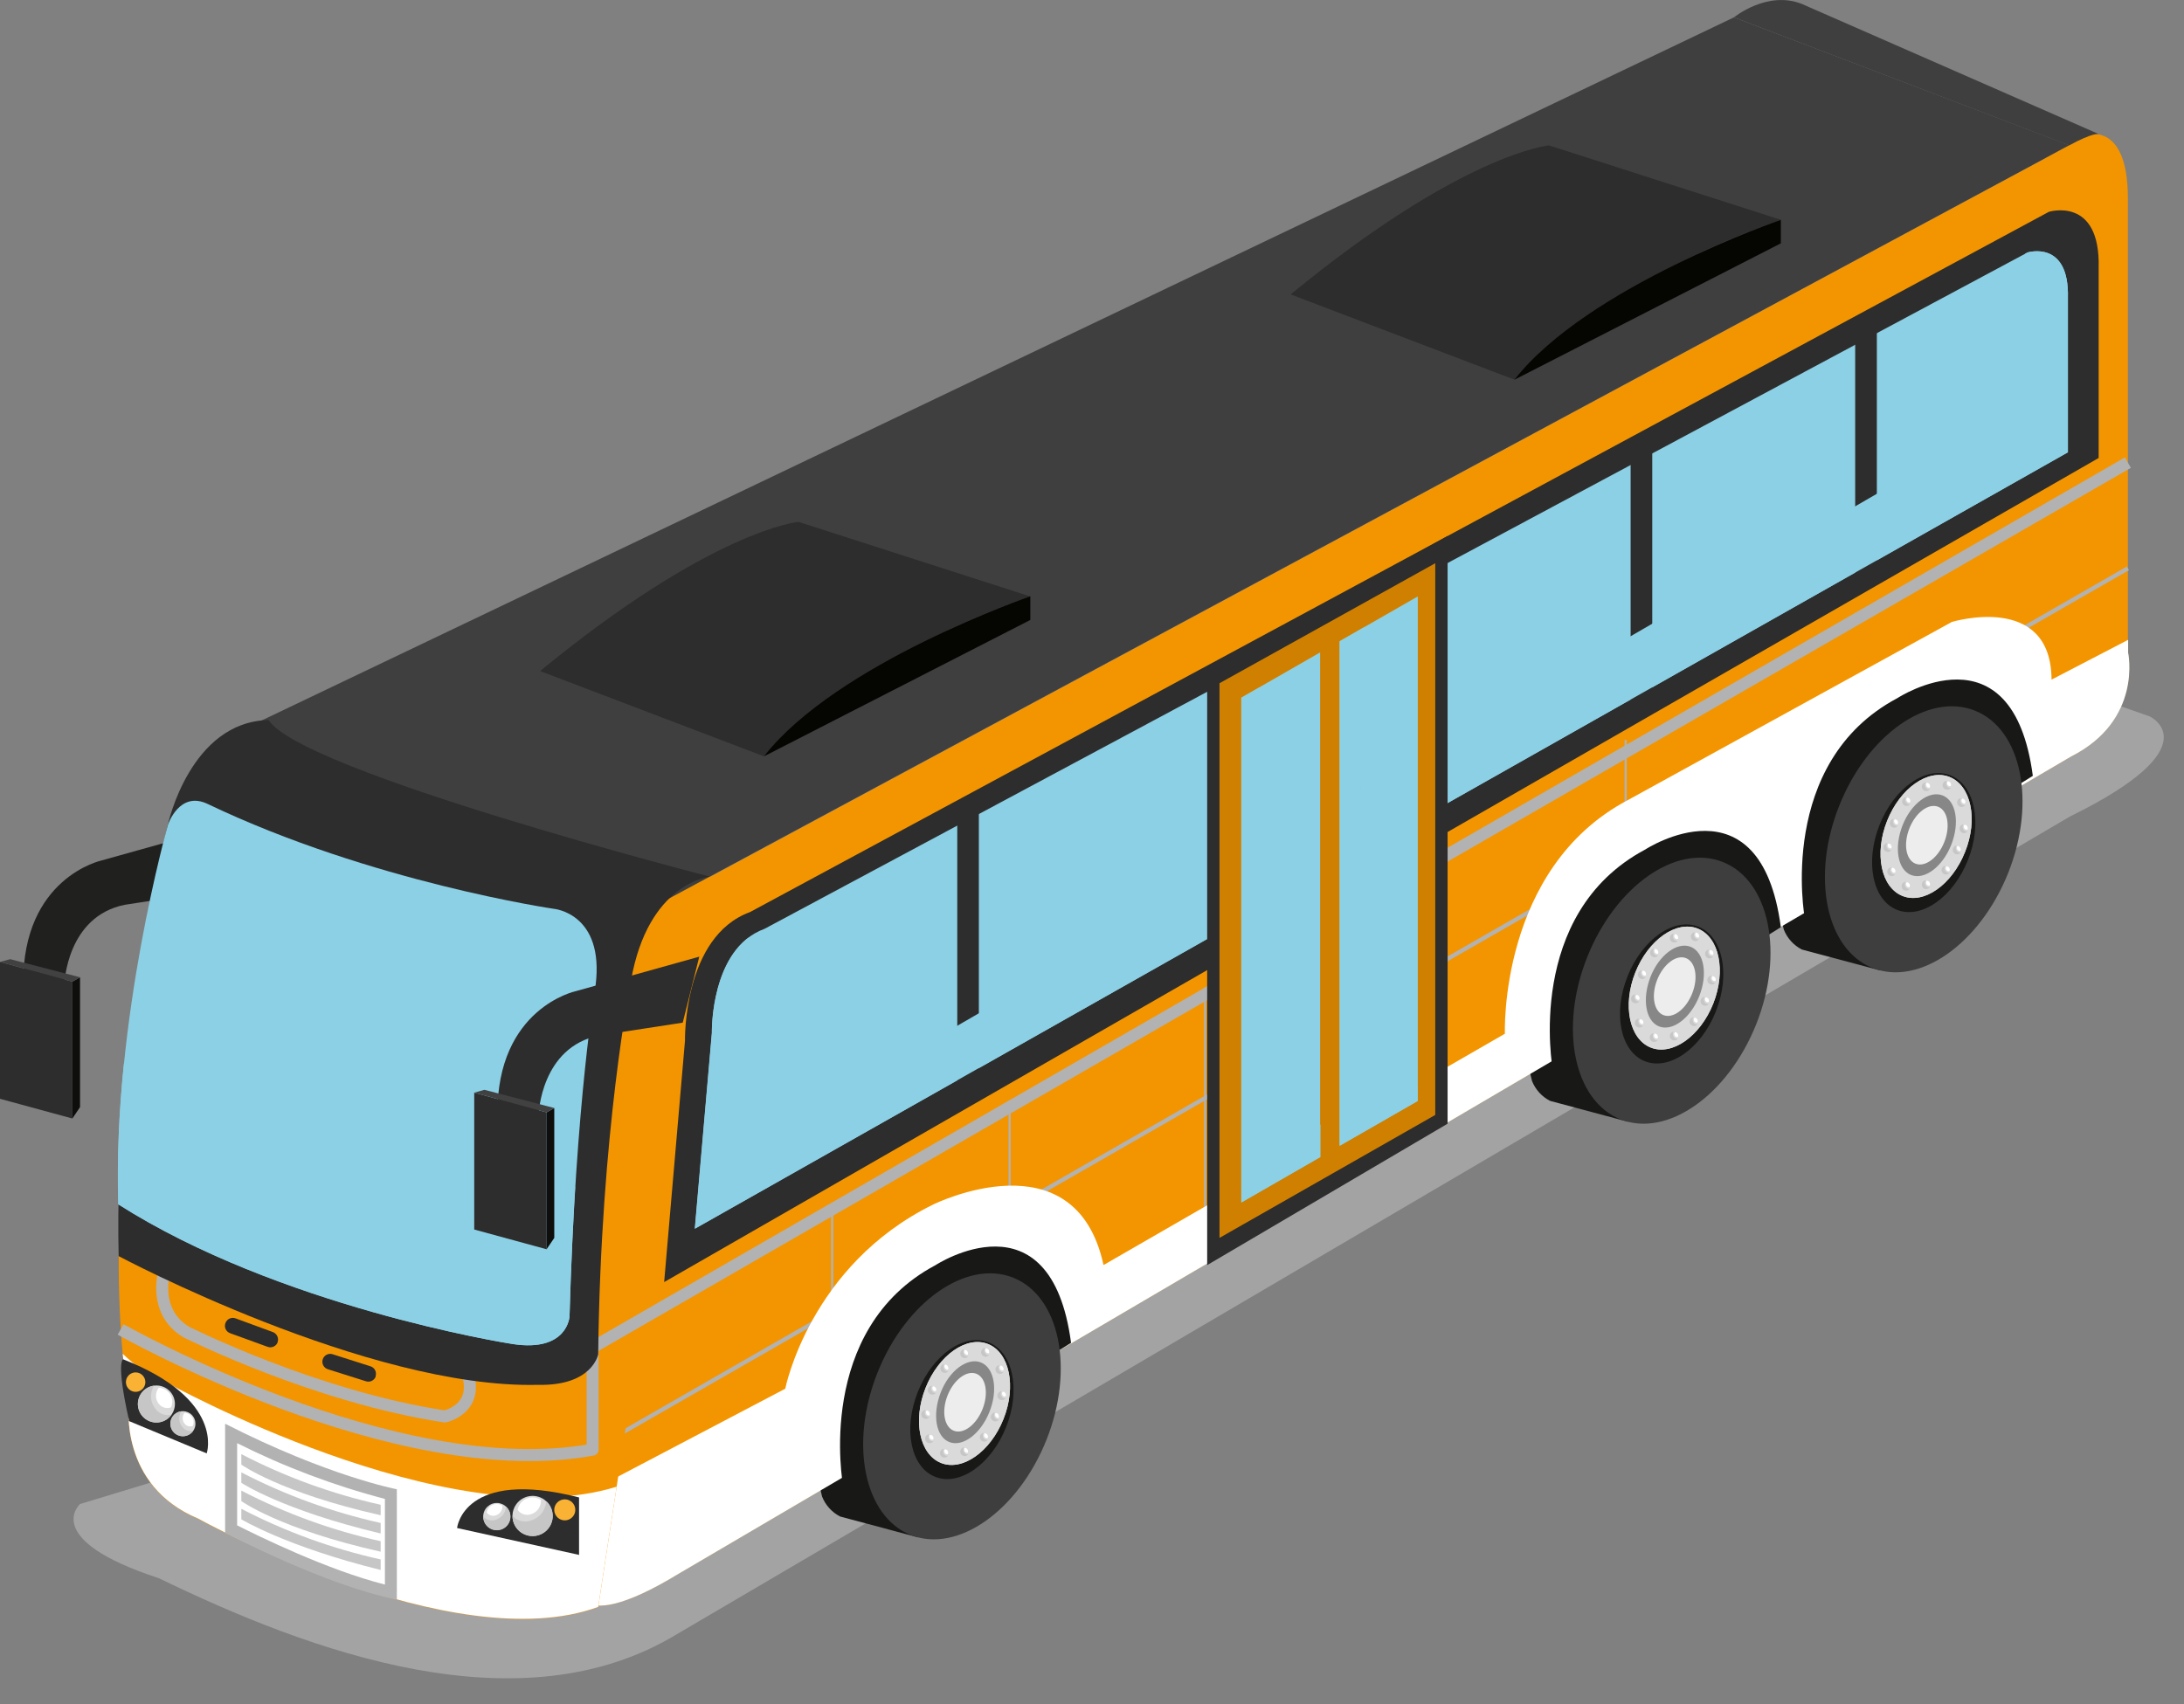 <svg width="82" height="64" viewBox="0 0 82 64" fill="none" xmlns="http://www.w3.org/2000/svg" xmlns:xlink="http://www.w3.org/1999/xlink">
<rect x="0" y="0" width="82" height="64" fill="#808080" stroke="none"/>
<g style="mix-blend-mode:multiply">
<path d="M6.593,33.207C6.593,33.207 7.216,29.622 10.051,29.297L26.625,35.184L76.606,8.28L78.233,7.34C78.233,7.34 79.859,6.73 79.859,9.705L79.631,26.525L80.711,26.904C80.711,26.904 83.103,28.019 77.722,30.661L25.429,61.362C19.53,64.955 11.641,62.022 5.97,59.271C1.503,57.811 3.005,56.483 3.005,56.483L6.089,55.546L6.593,33.207Z" fill="#A4A3A3"/>
</g>
<path d="M79.893,24.51L79.893,7.447C79.893,4.472 78.267,5.082 78.267,5.082L76.64,6.023L26.659,32.928C26.659,32.928 23.709,33.816 23.447,38.588L21.622,59.307C21.622,59.307 21.257,61.667 25.464,59.104L77.757,28.405C80.44,27.041 79.893,24.51 79.893,24.51Z" fill="#F39500"/>
<g style="mix-blend-mode:multiply">
<path d="M22.297,54.502L79.932,21.413L79.854,21.276L22.218,54.366L22.297,54.502Z" fill="#B2B2B2"/>
<line x1="31.244" y1="45.23" x2="31.244" y2="55.659" stroke="#B2B2B2" stroke-width="0.079" stroke-miterlimit="3.999" stroke-linejoin="round"/>
<line x1="37.907" y1="41.346" x2="37.907" y2="51.772" stroke="#B2B2B2" stroke-width="0.079" stroke-miterlimit="3.999" stroke-linejoin="round"/>
<line x1="45.245" y1="37.081" x2="45.245" y2="47.51" stroke="#B2B2B2" stroke-width="0.079" stroke-miterlimit="3.999" stroke-linejoin="round"/>
<line x1="53.403" y1="32.236" x2="53.403" y2="42.663" stroke="#B2B2B2" stroke-width="0.079" stroke-miterlimit="3.999" stroke-linejoin="round"/>
<line x1="61.036" y1="27.788" x2="61.036" y2="38.217" stroke="#B2B2B2" stroke-width="0.079" stroke-miterlimit="3.999" stroke-linejoin="round"/>
</g>
<path d="M34.466,57.734L31.542,56.951C31.234,56.792 30.993,56.526 30.866,56.204C30.473,54.519 30.176,53.655 30.885,51.873C31.952,49.203 34.227,47.604 35.98,48.302C37.732,49 38.291,51.717 37.231,54.396C36.571,56.054 35.649,57.196 34.456,57.734Z" fill="#181817"/>
<path d="M70.576,36.439L67.65,35.658C67.342,35.498 67.101,35.232 66.974,34.909C66.581,33.224 66.284,32.36 66.993,30.578C68.06,27.91 70.335,26.309 72.088,27.007C73.84,27.705 74.401,30.433 73.351,33.101C72.692,34.759 71.77,35.901 70.589,36.439Z" fill="#181817"/>
<path d="M61.115,42.125L58.197,41.342C57.888,41.183 57.648,40.917 57.52,40.595C57.125,38.911 56.831,38.046 57.539,36.264C58.607,33.594 60.882,31.995 62.634,32.693C64.387,33.391 64.946,36.108 63.885,38.787C63.226,40.445 62.303,41.587 61.121,42.125Z" fill="#181817"/>
<path d="M77.027,25.523C77.009,22.224 73.283,23.357 73.283,23.357L61.117,30.048C56.269,32.61 56.502,38.821 56.502,38.821L41.433,47.508C40.366,42.599 35.047,45.23 35.047,45.23C30.396,47.512 29.483,52.152 29.483,52.152L21.912,56.131L21.632,59.307C21.632,59.307 21.267,61.667 25.474,59.104L77.767,28.405C80.457,27.041 79.902,24.51 79.902,24.51L79.902,24.029L77.027,25.523Z" fill="#FFFFFF"/>
<path d="M7.441,57.038C7.441,57.038 17.005,62.351 22.46,60.355L26.659,32.928L10.087,27.041C7.251,27.365 6.627,30.951 6.627,30.951C6.627,30.951 3.37,43.31 4.837,52.75C4.837,52.75 4.459,55.792 7.441,57.038Z" fill="#F39500"/>
<path d="M6.228,51.907C5.624,51.66 5.074,51.297 4.608,50.84C4.667,51.484 4.743,52.118 4.839,52.741C4.839,52.741 4.459,55.783 7.441,57.029C7.441,57.029 17.005,62.342 22.46,60.346L23.152,55.832C16.834,57.796 6.228,51.907 6.228,51.907Z" fill="#FFFFFF"/>
<path d="M8.452,31.017L3.81,32.315C3.81,32.315 0.847,32.955 0.873,36.938L2.42,36.938C2.42,36.938 2.504,34.413 4.691,33.978L7.825,33.495L8.452,31.017Z" fill="#20201F"/>
<path d="M2.717,42.005L0,41.265L0,36.125L2.717,36.866L2.717,42.005Z" fill="#2D2D2D"/>
<path d="M2.717,36.866L3.005,36.701L3.005,41.578L2.717,42.005L2.717,36.866Z" fill="#0E0E0C"/>
<path d="M0,36.125L0.382,36.021L3.005,36.701L2.717,36.866L0,36.125Z" fill="#414142"/>
<g style="mix-blend-mode:multiply">
<path d="M22.251,54.44L22.292,54.662C22.399,54.642 22.476,54.549 22.476,54.44L22.251,54.44ZM22.026,50.599L22.026,54.44L22.476,54.44L22.476,50.599L22.026,50.599ZM22.211,54.219C18.582,54.886 14.2,53.777 10.7,52.481C8.955,51.835 7.439,51.147 6.359,50.62C5.819,50.357 5.389,50.134 5.094,49.977C4.946,49.899 4.832,49.837 4.756,49.795C4.717,49.773 4.688,49.757 4.669,49.746C4.659,49.741 4.652,49.737 4.647,49.734C4.645,49.733 4.643,49.732 4.642,49.731C4.641,49.731 4.641,49.731 4.641,49.731C4.641,49.731 4.641,49.73 4.64,49.73C4.64,49.73 4.64,49.73 4.529,49.926C4.418,50.122 4.418,50.122 4.418,50.122C4.418,50.122 4.418,50.122 4.419,50.122C4.419,50.123 4.42,50.123 4.42,50.123C4.422,50.124 4.424,50.125 4.426,50.127C4.431,50.13 4.439,50.134 4.449,50.14C4.469,50.151 4.499,50.168 4.539,50.189C4.617,50.232 4.733,50.295 4.882,50.375C5.181,50.534 5.616,50.759 6.161,51.025C7.251,51.556 8.781,52.251 10.543,52.904C14.058,54.204 18.537,55.352 22.292,54.662L22.211,54.219Z" fill="#B2B2B2"/>
</g>
<path d="M65.104,0.651L77.69,5.454L25.084,33.762L8.877,27.509L65.104,0.651Z" fill="#403F40"/>
<g style="mix-blend-mode:multiply">
<path d="M22.364,50.794L80.006,17.569L79.781,17.179L22.139,50.403L22.364,50.794Z" fill="#B2B2B2"/>
</g>
<g style="mix-blend-mode:multiply">
<path d="M6.16,47.807L6.23,47.593C6.172,47.574 6.109,47.579 6.055,47.607C6.001,47.636 5.961,47.685 5.944,47.743L6.16,47.807ZM6.99,50.022L6.873,50.215L6.889,50.223L6.99,50.022ZM16.704,53.194L16.67,53.417C16.697,53.421 16.724,53.42 16.751,53.414L16.704,53.194ZM17.545,51.542L17.758,51.471C17.736,51.403 17.683,51.35 17.615,51.328L17.545,51.542ZM6.16,47.807C5.944,47.743 5.944,47.743 5.944,47.743C5.944,47.743 5.944,47.744 5.944,47.744C5.944,47.744 5.944,47.744 5.944,47.744C5.943,47.745 5.943,47.745 5.943,47.746C5.943,47.747 5.942,47.749 5.942,47.751C5.941,47.755 5.939,47.76 5.938,47.766C5.934,47.78 5.929,47.798 5.924,47.821C5.914,47.868 5.901,47.934 5.89,48.015C5.868,48.176 5.852,48.401 5.88,48.653C5.936,49.162 6.17,49.788 6.873,50.215L7.107,49.83C6.553,49.494 6.372,49.013 6.327,48.604C6.305,48.398 6.317,48.211 6.336,48.076C6.345,48.009 6.356,47.956 6.364,47.92C6.368,47.902 6.371,47.888 6.373,47.88C6.374,47.876 6.375,47.873 6.376,47.871C6.376,47.87 6.376,47.87 6.376,47.87C6.376,47.869 6.376,47.869 6.376,47.87C6.376,47.87 6.376,47.87 6.376,47.87C6.376,47.87 6.376,47.87 6.376,47.87C6.376,47.87 6.376,47.87 6.16,47.807ZM6.99,50.022C6.889,50.223 6.889,50.223 6.889,50.223C6.889,50.223 6.889,50.223 6.889,50.223C6.889,50.224 6.89,50.224 6.89,50.224C6.891,50.224 6.892,50.225 6.893,50.225C6.895,50.227 6.899,50.228 6.904,50.231C6.913,50.236 6.928,50.243 6.946,50.252C6.983,50.27 7.038,50.297 7.11,50.331C7.253,50.4 7.463,50.499 7.729,50.62C8.262,50.861 9.023,51.19 9.937,51.543C11.764,52.247 14.209,53.046 16.67,53.417L16.737,52.971C14.322,52.608 11.91,51.821 10.099,51.123C9.194,50.774 8.441,50.448 7.915,50.209C7.652,50.09 7.445,49.993 7.305,49.925C7.235,49.892 7.181,49.865 7.145,49.848C7.127,49.839 7.114,49.832 7.105,49.828C7.1,49.825 7.097,49.824 7.095,49.823C7.094,49.822 7.093,49.822 7.092,49.821C7.092,49.821 7.092,49.821 7.092,49.821C7.092,49.821 7.092,49.821 7.092,49.821C7.092,49.821 7.092,49.821 6.99,50.022ZM16.704,53.194C16.751,53.414 16.751,53.414 16.751,53.414C16.751,53.414 16.751,53.414 16.751,53.414C16.751,53.414 16.752,53.414 16.752,53.414C16.752,53.414 16.753,53.414 16.753,53.414C16.755,53.413 16.756,53.413 16.758,53.413C16.762,53.412 16.767,53.41 16.773,53.409C16.785,53.406 16.802,53.401 16.823,53.395C16.864,53.383 16.92,53.365 16.986,53.338C17.116,53.284 17.289,53.194 17.447,53.052C17.607,52.907 17.755,52.707 17.825,52.438C17.895,52.168 17.884,51.848 17.758,51.471L17.331,51.613C17.435,51.924 17.433,52.154 17.389,52.324C17.345,52.493 17.253,52.62 17.146,52.717C17.037,52.815 16.913,52.88 16.814,52.921C16.765,52.941 16.723,52.955 16.695,52.963C16.681,52.968 16.67,52.97 16.664,52.972C16.66,52.973 16.658,52.973 16.657,52.974C16.657,52.974 16.656,52.974 16.656,52.974C16.656,52.974 16.656,52.974 16.657,52.974C16.657,52.974 16.657,52.974 16.657,52.974C16.657,52.974 16.657,52.974 16.657,52.974C16.657,52.974 16.657,52.974 16.704,53.194ZM17.615,51.328L6.23,47.593L6.09,48.021L17.475,51.756L17.615,51.328Z" fill="#B2B2B2"/>
</g>
<path d="M10.087,27.041C7.146,27.097 6.307,30.951 6.307,30.951C6.307,30.951 4.256,38.943 4.455,47.173C4.455,47.173 13.816,52.163 20.198,52.007C22.251,52.054 22.46,50.857 22.46,50.857C22.552,42.464 23.688,36.847 23.688,36.847C24.328,33.131 26.659,32.923 26.659,32.923C26.659,32.923 11.295,28.973 10.087,27.041Z" fill="#2D2D2D"/>
<path d="M21.383,49.442C21.383,49.442 21.312,50.784 19.261,50.477C18.917,50.426 10.452,49.057 4.44,45.228C4.226,38.294 6.307,30.97 6.307,30.97C6.307,30.97 6.734,29.679 7.801,30.194C13.938,33.13 20.806,34.132 20.806,34.132C20.806,34.132 22.699,34.304 22.362,37.004C22.371,37.004 21.613,41.263 21.383,49.442Z" fill="#8CD0E5"/>
<g style="mix-blend-mode:multiply">
<path d="M19.372,46.182C18.537,46.527 17.641,46.699 16.738,46.69C14.524,46.744 12.32,46.361 10.254,45.563C8.627,44.908 7.088,43.975 6.043,42.537C5.511,41.751 5.059,40.914 4.696,40.037C4.681,40.005 4.668,39.971 4.653,39.939C4.466,41.695 4.395,43.461 4.44,45.226C10.452,49.055 18.917,50.423 19.261,50.475C21.312,50.782 21.383,49.44 21.383,49.44C21.436,47.615 21.513,45.988 21.596,44.558C20.975,45.248 20.218,45.801 19.372,46.182L19.372,46.182Z" fill="#8CD0E5"/>
</g>
<path d="M10.427,50.404C10.413,50.441 10.393,50.474 10.367,50.503C10.34,50.532 10.308,50.555 10.273,50.571C10.238,50.587 10.2,50.596 10.161,50.598C10.122,50.599 10.083,50.593 10.047,50.579L8.644,50.069C8.607,50.057 8.572,50.036 8.543,50.01C8.513,49.984 8.489,49.951 8.472,49.916C8.455,49.88 8.446,49.841 8.445,49.801C8.444,49.761 8.451,49.722 8.465,49.685C8.492,49.612 8.547,49.552 8.618,49.519C8.689,49.486 8.77,49.483 8.843,49.51L10.247,50.026C10.32,50.054 10.379,50.109 10.412,50.18C10.445,50.25 10.449,50.331 10.422,50.404L10.427,50.404Z" fill="#2D2D2D"/>
<path d="M14.111,51.681C14.099,51.718 14.081,51.752 14.056,51.782C14.031,51.811 14,51.836 13.966,51.854C13.932,51.872 13.894,51.883 13.856,51.886C13.817,51.889 13.778,51.885 13.741,51.873L12.307,51.42C12.233,51.396 12.171,51.343 12.136,51.274C12.1,51.204 12.093,51.123 12.117,51.049L12.117,51.049C12.141,50.974 12.193,50.912 12.262,50.876C12.331,50.84 12.412,50.833 12.486,50.857L13.912,51.311C13.949,51.323 13.983,51.342 14.013,51.367C14.042,51.392 14.066,51.422 14.084,51.456C14.102,51.491 14.112,51.528 14.115,51.567C14.119,51.605 14.114,51.644 14.102,51.681L14.111,51.681Z" fill="#2D2D2D"/>
<path d="M4.837,53.365L7.761,54.581C7.761,54.581 8.465,52.554 4.623,51.047C4.623,51.047 4.348,51.126 4.837,53.307Z" fill="#2D2D2D"/>
<path d="M6.568,52.727C6.568,52.864 6.527,52.999 6.45,53.113C6.374,53.228 6.265,53.317 6.138,53.37C6.01,53.422 5.87,53.436 5.735,53.409C5.6,53.382 5.476,53.315 5.379,53.218C5.282,53.12 5.216,52.996 5.189,52.861C5.162,52.726 5.177,52.586 5.23,52.459C5.283,52.332 5.372,52.223 5.487,52.147C5.601,52.071 5.736,52.03 5.874,52.031C6.058,52.031 6.235,52.105 6.365,52.235C6.495,52.366 6.568,52.542 6.568,52.727L6.568,52.727Z" fill="#DADADA"/>
<path d="M5.991,52.754C6.046,52.81 6.114,52.849 6.19,52.867C6.266,52.885 6.345,52.88 6.418,52.855C6.45,52.788 6.468,52.715 6.469,52.641C6.469,52.505 6.416,52.374 6.321,52.276C6.226,52.179 6.098,52.121 5.961,52.116C5.888,52.208 5.851,52.323 5.856,52.441C5.862,52.558 5.91,52.67 5.991,52.754L5.991,52.754Z" fill="#FFFFFF"/>
<path d="M5.842,52.916C5.741,52.795 5.681,52.644 5.671,52.486C5.661,52.328 5.7,52.171 5.784,52.037C5.67,52.052 5.56,52.095 5.466,52.162C5.372,52.23 5.297,52.319 5.246,52.423C5.196,52.527 5.172,52.642 5.177,52.758C5.182,52.874 5.216,52.986 5.275,53.085C5.335,53.184 5.418,53.267 5.517,53.326C5.617,53.385 5.73,53.418 5.845,53.423C5.961,53.427 6.076,53.403 6.179,53.352C6.283,53.3 6.373,53.224 6.44,53.13C6.33,53.155 6.215,53.148 6.11,53.11C6.004,53.072 5.911,53.005 5.842,52.916L5.842,52.916Z" fill="#C6C6C6"/>
<path d="M7.338,53.465C7.339,53.558 7.311,53.65 7.26,53.728C7.208,53.806 7.135,53.866 7.048,53.902C6.962,53.938 6.867,53.948 6.776,53.93C6.684,53.912 6.6,53.867 6.534,53.802C6.467,53.736 6.422,53.652 6.404,53.56C6.386,53.468 6.395,53.374 6.43,53.287C6.466,53.201 6.526,53.127 6.604,53.075C6.682,53.023 6.773,52.996 6.866,52.996C6.928,52.995 6.99,53.007 7.047,53.031C7.104,53.054 7.156,53.089 7.2,53.132C7.244,53.176 7.278,53.228 7.302,53.285C7.326,53.342 7.338,53.403 7.338,53.465L7.338,53.465Z" fill="#DADADA"/>
<path d="M6.948,53.484C6.984,53.523 7.03,53.549 7.082,53.561C7.133,53.573 7.186,53.569 7.236,53.55C7.258,53.504 7.27,53.453 7.27,53.401C7.267,53.311 7.23,53.226 7.167,53.162C7.104,53.098 7.018,53.061 6.928,53.057C6.88,53.119 6.855,53.196 6.858,53.274C6.862,53.353 6.894,53.427 6.948,53.484L6.948,53.484Z" fill="#FFFFFF"/>
<path d="M6.847,53.593C6.779,53.511 6.738,53.409 6.732,53.303C6.725,53.196 6.752,53.09 6.809,53C6.731,53.01 6.658,53.039 6.594,53.084C6.531,53.13 6.48,53.19 6.446,53.26C6.412,53.331 6.396,53.408 6.399,53.486C6.403,53.564 6.425,53.64 6.465,53.707C6.505,53.774 6.561,53.829 6.629,53.869C6.696,53.909 6.772,53.932 6.849,53.935C6.927,53.938 7.005,53.922 7.075,53.887C7.145,53.853 7.205,53.802 7.251,53.738C7.177,53.755 7.099,53.75 7.028,53.724C6.956,53.698 6.894,53.653 6.847,53.593L6.847,53.593Z" fill="#C6C6C6"/>
<path d="M5.458,51.903C5.458,51.975 5.437,52.046 5.397,52.106C5.357,52.167 5.3,52.214 5.233,52.242C5.167,52.269 5.093,52.277 5.022,52.263C4.951,52.249 4.886,52.214 4.835,52.163C4.783,52.112 4.749,52.046 4.735,51.975C4.721,51.904 4.728,51.831 4.756,51.764C4.784,51.697 4.831,51.64 4.891,51.6C4.952,51.561 5.022,51.539 5.095,51.54C5.191,51.54 5.283,51.579 5.351,51.647C5.419,51.715 5.457,51.807 5.458,51.903L5.458,51.903Z" fill="#F9B233"/>
<path d="M21.741,56.235L21.741,58.393L17.161,57.384C17.161,57.384 17.389,55.128 21.741,56.235Z" fill="#2D2D2D"/>
<path d="M19.383,56.492C19.295,56.613 19.246,56.758 19.241,56.907C19.236,57.056 19.275,57.204 19.354,57.331C19.433,57.458 19.548,57.559 19.684,57.62C19.82,57.682 19.971,57.702 20.119,57.678C20.266,57.654 20.403,57.587 20.512,57.485C20.621,57.382 20.698,57.25 20.732,57.105C20.766,56.959 20.756,56.807 20.704,56.667C20.651,56.527 20.558,56.406 20.437,56.319C20.274,56.202 20.072,56.155 19.874,56.188C19.677,56.22 19.5,56.329 19.383,56.492L19.383,56.492Z" fill="#DADADA"/>
<path d="M19.873,56.882C19.791,56.897 19.705,56.888 19.627,56.856C19.549,56.824 19.482,56.77 19.434,56.701C19.449,56.619 19.482,56.541 19.53,56.472C19.616,56.353 19.745,56.271 19.891,56.244C20.036,56.218 20.186,56.248 20.309,56.329C20.317,56.459 20.277,56.587 20.197,56.689C20.117,56.791 20.001,56.86 19.873,56.882L19.873,56.882Z" fill="#FFFFFF"/>
<path d="M19.903,57.113C20.069,57.069 20.217,56.974 20.326,56.842C20.435,56.709 20.499,56.545 20.51,56.374C20.602,56.459 20.672,56.567 20.712,56.686C20.753,56.805 20.763,56.932 20.742,57.056C20.721,57.18 20.669,57.297 20.592,57.396C20.514,57.495 20.413,57.573 20.297,57.623C20.182,57.673 20.056,57.693 19.93,57.682C19.805,57.671 19.684,57.629 19.58,57.559C19.475,57.49 19.389,57.395 19.33,57.284C19.271,57.173 19.241,57.049 19.242,56.923C19.322,57.014 19.428,57.081 19.545,57.114C19.662,57.148 19.786,57.147 19.903,57.113L19.903,57.113Z" fill="#C6C6C6"/>
<path d="M18.236,56.658C18.178,56.74 18.145,56.838 18.142,56.939C18.14,57.039 18.167,57.139 18.22,57.224C18.274,57.31 18.351,57.377 18.443,57.419C18.535,57.46 18.637,57.473 18.737,57.456C18.836,57.44 18.928,57.394 19.002,57.325C19.075,57.256 19.127,57.167 19.149,57.068C19.172,56.97 19.165,56.867 19.13,56.773C19.094,56.679 19.031,56.597 18.949,56.539C18.895,56.499 18.833,56.472 18.767,56.456C18.702,56.441 18.634,56.439 18.568,56.45C18.502,56.461 18.438,56.485 18.382,56.521C18.325,56.557 18.275,56.603 18.236,56.658L18.236,56.658Z" fill="#DADADA"/>
<path d="M18.569,56.921C18.513,56.931 18.455,56.924 18.402,56.902C18.349,56.88 18.303,56.844 18.271,56.797C18.282,56.734 18.31,56.676 18.35,56.626C18.39,56.576 18.442,56.538 18.5,56.513C18.559,56.488 18.623,56.478 18.686,56.484C18.75,56.49 18.811,56.512 18.864,56.547C18.869,56.635 18.842,56.721 18.788,56.79C18.734,56.859 18.656,56.906 18.569,56.921L18.569,56.921Z" fill="#FFFFFF"/>
<path d="M18.589,57.081C18.701,57.052 18.801,56.988 18.875,56.898C18.948,56.808 18.992,56.697 18.998,56.581C19.061,56.639 19.109,56.711 19.137,56.791C19.165,56.872 19.172,56.958 19.158,57.042C19.144,57.126 19.109,57.205 19.057,57.272C19.005,57.339 18.936,57.392 18.858,57.426C18.78,57.46 18.695,57.474 18.61,57.466C18.525,57.459 18.444,57.43 18.373,57.383C18.302,57.336 18.244,57.272 18.204,57.197C18.164,57.122 18.144,57.038 18.145,56.953C18.199,57.014 18.269,57.059 18.348,57.082C18.427,57.105 18.51,57.104 18.589,57.081Z" fill="#C6C6C6"/>
<path d="M20.883,56.472C20.838,56.536 20.813,56.612 20.81,56.689C20.808,56.767 20.829,56.844 20.87,56.91C20.912,56.977 20.972,57.029 21.043,57.061C21.114,57.093 21.193,57.103 21.27,57.091C21.347,57.078 21.418,57.042 21.475,56.989C21.532,56.936 21.572,56.867 21.59,56.791C21.607,56.715 21.602,56.636 21.575,56.563C21.548,56.49 21.499,56.426 21.436,56.381C21.35,56.32 21.244,56.295 21.141,56.312C21.037,56.33 20.944,56.387 20.883,56.472L20.883,56.472Z" fill="#F9B233"/>
<g style="mix-blend-mode:multiply">
<path d="M8.903,54.197C10.674,55.087 12.534,55.789 14.452,56.291L14.452,59.507C12.318,58.97 9.705,57.689 8.903,57.283L8.903,54.197ZM8.452,53.467L8.452,57.561C8.452,57.561 12.222,59.548 14.9,60.071L14.9,55.928C14.9,55.928 12.307,55.437 8.452,53.467L8.452,53.467Z" fill="#B2B2B2"/>
</g>
<g style="mix-blend-mode:multiply">
<path d="M9.061,54.609L9.061,55.002C9.061,55.002 10.516,56.056 14.292,56.904L14.292,56.511C12.473,56.106 10.715,55.466 9.061,54.609L9.061,54.609Z" fill="#C6C6C6"/>
<path d="M9.061,55.294L9.061,55.687C9.061,55.687 10.614,56.716 14.292,57.589L14.292,57.194C12.473,56.79 10.715,56.151 9.061,55.294L9.061,55.294Z" fill="#C6C6C6"/>
<path d="M9.061,55.979L9.061,56.372C9.061,56.372 10.516,57.427 14.292,58.274L14.292,57.879C12.473,57.475 10.715,56.837 9.061,55.979L9.061,55.979Z" fill="#C6C6C6"/>
<path d="M9.061,56.662L9.061,57.057C9.061,57.057 10.753,58.084 14.292,58.959L14.292,58.564C12.473,58.16 10.714,57.521 9.061,56.662Z" fill="#C6C6C6"/>
</g>
<path d="M26.255,35.927L21.613,37.224C21.613,37.224 18.653,37.854 18.676,41.847L20.224,41.847C20.224,41.847 20.309,39.322 22.495,38.887L25.634,38.405L26.255,35.927Z" fill="#2D2D2D"/>
<path d="M20.522,46.915L17.805,46.174L17.805,41.034L20.522,41.775L20.522,46.915Z" fill="#2D2D2D"/>
<path d="M20.522,41.775L20.811,41.611L20.811,46.488L20.522,46.915L20.522,41.775Z" fill="#0E0E0C"/>
<path d="M17.805,41.034L18.187,40.927L20.811,41.611L20.522,41.775L17.805,41.034Z" fill="#414142"/>
<path d="M31.649,55.755C31.649,55.755 30.582,49.926 35.128,47.51C35.128,47.51 39.452,44.678 40.214,50.43L31.649,55.755Z" fill="#181817"/>
<path d="M58.297,40.146C58.297,40.146 57.23,34.317 61.776,31.901C61.776,31.901 66.101,29.069 66.863,34.821L58.297,40.146Z" fill="#181817"/>
<path d="M67.759,34.462C67.759,34.462 66.692,28.631 71.24,26.217C71.24,26.217 75.562,23.383 76.324,29.137L67.759,34.462Z" fill="#181817"/>
<path d="M20.279,25.201L28.682,28.403C28.682,28.403 31.762,24.83 38.684,22.399L29.98,19.598C29.98,19.598 26.748,19.886 20.279,25.201Z" fill="#2D2D2D"/>
<path d="M28.682,28.405L38.684,23.282L38.684,22.394C38.684,22.394 31.421,24.9 28.682,28.405Z" fill="#050502"/>
<path d="M48.458,11.056L56.861,14.258C56.861,14.258 59.939,10.685 66.863,8.254L58.158,5.46C58.158,5.46 54.925,5.744 48.458,11.056Z" fill="#2D2D2D"/>
<path d="M56.861,14.26L66.863,9.138L66.863,8.256C66.863,8.256 59.599,10.756 56.861,14.26Z" fill="#050502"/>
<path d="M65.104,0.651C65.104,0.651 66.348,-0.367 67.646,0.145L78.796,5.033C78.796,5.033 78.583,4.971 77.69,5.46L65.104,0.651Z" fill="#403F40"/>
<path d="M39.29,54.075C38.223,56.743 35.948,58.344 34.195,57.646C32.443,56.948 31.884,54.221 32.945,51.553C34.005,48.885 36.287,47.284 38.04,47.982C39.792,48.68 40.351,51.407 39.29,54.075Z" fill="#3F3E3F"/>
<path d="M37.775,53.595C37.22,54.991 36.029,55.826 35.111,55.461C34.193,55.096 33.903,53.672 34.458,52.276C35.013,50.88 36.206,50.046 37.122,50.411C38.037,50.776 38.33,52.204 37.775,53.595Z" fill="#181817"/>
<path d="M37.677,53.29C37.186,54.524 36.131,55.262 35.329,54.94C34.526,54.618 34.262,53.358 34.75,52.125C35.239,50.891 36.296,50.152 37.098,50.475C37.901,50.797 38.168,52.058 37.677,53.29Z" fill="#DADADA"/>
<path d="M37.677,53.29C37.186,54.524 36.131,55.262 35.329,54.94C34.526,54.618 34.262,53.358 34.75,52.125C35.239,50.891 36.296,50.152 37.098,50.475C37.901,50.797 38.168,52.058 37.677,53.29Z" fill="#DADADA"/>
<path d="M37.149,53.023C36.821,53.849 36.146,54.355 35.64,54.154C35.135,53.954 35,53.121 35.32,52.295C35.64,51.469 36.323,50.966 36.829,51.166C37.335,51.367 37.478,52.204 37.149,53.023Z" fill="#878787"/>
<path d="M36.379,50.84C36.379,50.873 36.369,50.906 36.351,50.933C36.332,50.961 36.306,50.983 36.275,50.995C36.244,51.008 36.21,51.012 36.177,51.005C36.145,50.999 36.115,50.982 36.091,50.959C36.067,50.935 36.051,50.905 36.045,50.873C36.038,50.84 36.042,50.806 36.055,50.775C36.067,50.744 36.089,50.718 36.117,50.699C36.144,50.681 36.177,50.671 36.21,50.671C36.232,50.671 36.254,50.675 36.275,50.684C36.295,50.692 36.314,50.705 36.33,50.72C36.345,50.736 36.358,50.755 36.366,50.775C36.375,50.796 36.379,50.818 36.379,50.84Z" fill="#DADADA"/>
<path d="M36.238,50.846C36.251,50.86 36.268,50.869 36.287,50.873C36.305,50.877 36.325,50.876 36.343,50.87C36.346,50.852 36.346,50.834 36.343,50.816C36.343,50.784 36.33,50.752 36.307,50.729C36.285,50.705 36.254,50.691 36.221,50.69C36.204,50.714 36.197,50.743 36.2,50.771C36.203,50.8 36.217,50.827 36.238,50.846L36.238,50.846Z" fill="#FFFFFF"/>
<path d="M36.212,50.884C36.187,50.855 36.172,50.819 36.17,50.78C36.167,50.742 36.177,50.704 36.198,50.671C36.17,50.675 36.144,50.685 36.122,50.702C36.1,50.718 36.082,50.739 36.07,50.764C36.059,50.789 36.053,50.816 36.054,50.844C36.056,50.871 36.064,50.898 36.078,50.922C36.092,50.945 36.112,50.965 36.136,50.979C36.159,50.993 36.186,51.001 36.214,51.002C36.241,51.003 36.268,50.998 36.293,50.986C36.318,50.974 36.339,50.956 36.355,50.934C36.329,50.94 36.302,50.938 36.277,50.929C36.252,50.921 36.229,50.905 36.212,50.884L36.212,50.884Z" fill="#C6C6C6"/>
<path d="M37.173,50.782C37.173,50.827 37.155,50.87 37.124,50.901C37.092,50.933 37.049,50.951 37.004,50.951C36.96,50.951 36.917,50.933 36.885,50.901C36.853,50.87 36.836,50.827 36.836,50.782C36.836,50.737 36.853,50.694 36.885,50.663C36.917,50.631 36.96,50.613 37.004,50.613C37.049,50.613 37.092,50.631 37.124,50.663C37.155,50.694 37.173,50.737 37.173,50.782L37.173,50.782Z" fill="#DADADA"/>
<path d="M37.032,50.791C37.046,50.804 37.063,50.813 37.081,50.817C37.099,50.821 37.119,50.82 37.137,50.814C37.14,50.796 37.14,50.778 37.137,50.761C37.137,50.728 37.124,50.696 37.101,50.672C37.079,50.649 37.048,50.634 37.015,50.633C36.998,50.657 36.99,50.686 36.993,50.715C36.997,50.744 37.01,50.771 37.032,50.791Z" fill="#FFFFFF"/>
<path d="M36.996,50.829C36.972,50.799 36.957,50.763 36.955,50.724C36.953,50.686 36.963,50.648 36.983,50.616C36.955,50.619 36.928,50.629 36.906,50.645C36.883,50.662 36.864,50.683 36.852,50.709C36.839,50.734 36.834,50.762 36.835,50.79C36.836,50.818 36.844,50.845 36.858,50.869C36.873,50.893 36.893,50.914 36.917,50.928C36.941,50.942 36.969,50.95 36.997,50.951C37.025,50.953 37.053,50.947 37.078,50.934C37.103,50.922 37.125,50.903 37.141,50.88C37.114,50.886 37.087,50.884 37.061,50.875C37.036,50.866 37.013,50.85 36.996,50.829L36.996,50.829Z" fill="#C6C6C6"/>
<path d="M37.707,51.431C37.707,51.464 37.697,51.497 37.678,51.525C37.66,51.552 37.633,51.574 37.602,51.587C37.572,51.599 37.538,51.603 37.505,51.596C37.472,51.59 37.442,51.574 37.419,51.55C37.395,51.527 37.379,51.497 37.373,51.464C37.366,51.431 37.369,51.397 37.382,51.366C37.395,51.336 37.417,51.309 37.444,51.291C37.472,51.272 37.505,51.262 37.538,51.262C37.56,51.262 37.582,51.267 37.602,51.275C37.623,51.284 37.641,51.296 37.657,51.312C37.673,51.327 37.685,51.346 37.694,51.366C37.702,51.387 37.707,51.409 37.707,51.431L37.707,51.431Z" fill="#DADADA"/>
<path d="M37.568,51.437C37.581,51.451 37.597,51.461 37.615,51.465C37.633,51.47 37.653,51.469 37.67,51.463C37.679,51.446 37.683,51.428 37.683,51.41C37.683,51.377 37.67,51.345 37.648,51.321C37.625,51.297 37.594,51.283 37.561,51.282C37.543,51.304 37.533,51.332 37.534,51.361C37.535,51.39 37.547,51.417 37.568,51.437L37.568,51.437Z" fill="#FFFFFF"/>
<path d="M37.531,51.478C37.507,51.448 37.492,51.412 37.49,51.373C37.487,51.335 37.498,51.297 37.519,51.264C37.477,51.271 37.44,51.293 37.413,51.325C37.387,51.358 37.374,51.399 37.376,51.441C37.379,51.483 37.397,51.522 37.426,51.551C37.456,51.581 37.496,51.598 37.538,51.6C37.565,51.6 37.591,51.594 37.615,51.581C37.639,51.569 37.659,51.551 37.674,51.529C37.648,51.535 37.621,51.533 37.596,51.524C37.571,51.515 37.548,51.499 37.531,51.478L37.531,51.478Z" fill="#C6C6C6"/>
<path d="M37.794,52.417C37.794,52.462 37.776,52.505 37.745,52.536C37.713,52.568 37.67,52.586 37.625,52.586C37.581,52.586 37.538,52.568 37.506,52.536C37.475,52.505 37.457,52.462 37.457,52.417C37.457,52.372 37.475,52.329 37.506,52.298C37.538,52.266 37.581,52.248 37.625,52.248C37.67,52.248 37.713,52.266 37.745,52.298C37.776,52.329 37.794,52.372 37.794,52.417Z" fill="#DADADA"/>
<path d="M37.655,52.417C37.668,52.431 37.685,52.44 37.703,52.444C37.721,52.448 37.74,52.447 37.758,52.441C37.767,52.424 37.771,52.406 37.771,52.387C37.77,52.354 37.757,52.323 37.734,52.299C37.711,52.276 37.68,52.262 37.647,52.261C37.628,52.284 37.619,52.312 37.621,52.341C37.622,52.37 37.635,52.397 37.655,52.417L37.655,52.417Z" fill="#FFFFFF"/>
<path d="M37.619,52.46C37.594,52.43 37.579,52.394 37.576,52.355C37.574,52.317 37.583,52.279 37.604,52.246C37.56,52.249 37.519,52.269 37.489,52.303C37.46,52.336 37.445,52.379 37.448,52.423C37.451,52.468 37.471,52.509 37.505,52.538C37.538,52.567 37.581,52.582 37.625,52.579C37.652,52.58 37.679,52.573 37.702,52.561C37.726,52.549 37.747,52.531 37.762,52.509C37.736,52.516 37.709,52.515 37.683,52.506C37.658,52.497 37.635,52.481 37.619,52.46L37.619,52.46Z" fill="#C6C6C6"/>
<path d="M37.538,53.211C37.538,53.245 37.528,53.277 37.509,53.305C37.491,53.333 37.464,53.354 37.433,53.367C37.402,53.38 37.368,53.383 37.336,53.376C37.303,53.37 37.273,53.353 37.249,53.33C37.226,53.306 37.21,53.275 37.204,53.243C37.197,53.21 37.201,53.176 37.214,53.145C37.227,53.114 37.249,53.088 37.277,53.07C37.305,53.052 37.338,53.042 37.371,53.042C37.416,53.043 37.458,53.061 37.489,53.093C37.52,53.124 37.538,53.167 37.538,53.211L37.538,53.211Z" fill="#DADADA"/>
<path d="M37.399,53.217C37.412,53.232 37.429,53.241 37.448,53.246C37.466,53.25 37.486,53.248 37.504,53.241C37.507,53.223 37.507,53.205 37.504,53.188C37.504,53.155 37.491,53.123 37.468,53.1C37.446,53.076 37.415,53.063 37.382,53.062C37.365,53.085 37.358,53.114 37.361,53.143C37.364,53.172 37.378,53.198 37.399,53.217Z" fill="#FFFFFF"/>
<path d="M37.363,53.258C37.339,53.228 37.324,53.192 37.322,53.153C37.32,53.115 37.33,53.077 37.35,53.045C37.322,53.048 37.296,53.058 37.273,53.074C37.25,53.091 37.231,53.112 37.219,53.138C37.207,53.163 37.201,53.191 37.202,53.219C37.203,53.247 37.211,53.274 37.225,53.298C37.24,53.323 37.26,53.343 37.284,53.357C37.308,53.371 37.336,53.379 37.364,53.38C37.392,53.382 37.42,53.376 37.445,53.363C37.47,53.351 37.492,53.332 37.508,53.309C37.481,53.315 37.454,53.313 37.428,53.304C37.403,53.295 37.38,53.279 37.363,53.258Z" fill="#C6C6C6"/>
<path d="M37.117,53.973C37.118,54.007 37.108,54.039 37.09,54.068C37.072,54.096 37.045,54.118 37.014,54.131C36.983,54.144 36.949,54.147 36.916,54.141C36.884,54.134 36.853,54.118 36.83,54.094C36.806,54.071 36.79,54.04 36.783,54.008C36.777,53.975 36.78,53.941 36.793,53.91C36.806,53.879 36.828,53.852 36.856,53.834C36.885,53.816 36.917,53.806 36.951,53.807C36.995,53.807 37.037,53.824 37.069,53.855C37.1,53.887 37.117,53.929 37.117,53.973L37.117,53.973Z" fill="#DADADA"/>
<path d="M36.979,53.982C36.992,53.995 37.009,54.004 37.027,54.008C37.045,54.012 37.064,54.011 37.081,54.005C37.09,53.989 37.094,53.97 37.094,53.952C37.093,53.919 37.081,53.888 37.058,53.864C37.036,53.84 37.005,53.826 36.972,53.824C36.954,53.846 36.944,53.875 36.946,53.904C36.947,53.933 36.959,53.961 36.979,53.982L36.979,53.982Z" fill="#FFFFFF"/>
<path d="M36.942,54.02C36.918,53.99 36.904,53.954 36.902,53.915C36.899,53.877 36.909,53.839 36.93,53.807C36.888,53.813 36.851,53.835 36.824,53.868C36.798,53.9 36.785,53.942 36.788,53.984C36.79,54.026 36.809,54.065 36.839,54.094C36.869,54.124 36.909,54.14 36.951,54.142C36.978,54.141 37.004,54.135 37.028,54.123C37.051,54.11 37.072,54.093 37.088,54.071C37.061,54.077 37.033,54.075 37.008,54.066C36.982,54.057 36.96,54.041 36.942,54.02Z" fill="#C6C6C6"/>
<path d="M36.379,54.519C36.379,54.553 36.369,54.585 36.351,54.613C36.332,54.641 36.306,54.662 36.275,54.675C36.244,54.688 36.21,54.691 36.177,54.685C36.145,54.678 36.115,54.662 36.091,54.639C36.067,54.615 36.051,54.585 36.045,54.552C36.038,54.52 36.042,54.486 36.055,54.455C36.067,54.424 36.089,54.398 36.117,54.379C36.144,54.361 36.177,54.351 36.21,54.351C36.255,54.351 36.298,54.369 36.33,54.4C36.361,54.432 36.379,54.475 36.379,54.519L36.379,54.519Z" fill="#DADADA"/>
<path d="M36.238,54.526C36.251,54.539 36.268,54.549 36.287,54.553C36.305,54.557 36.325,54.556 36.343,54.549C36.346,54.532 36.346,54.514 36.343,54.496C36.343,54.463 36.33,54.432 36.307,54.408C36.285,54.385 36.254,54.371 36.221,54.37C36.204,54.394 36.197,54.422 36.2,54.451C36.203,54.48 36.217,54.507 36.238,54.526L36.238,54.526Z" fill="#FFFFFF"/>
<path d="M36.212,54.564C36.187,54.535 36.172,54.498 36.17,54.46C36.167,54.422 36.177,54.383 36.198,54.351C36.17,54.355 36.144,54.365 36.122,54.381C36.1,54.398 36.082,54.419 36.07,54.444C36.059,54.469 36.053,54.496 36.054,54.524C36.056,54.551 36.064,54.578 36.078,54.601C36.092,54.625 36.112,54.645 36.136,54.659C36.159,54.673 36.186,54.681 36.214,54.682C36.241,54.683 36.268,54.677 36.293,54.666C36.318,54.654 36.339,54.636 36.355,54.613C36.329,54.619 36.302,54.618 36.277,54.609C36.252,54.601 36.229,54.585 36.212,54.564L36.212,54.564Z" fill="#C6C6C6"/>
<path d="M35.623,54.575C35.623,54.608 35.613,54.641 35.595,54.669C35.576,54.697 35.55,54.718 35.519,54.731C35.488,54.744 35.454,54.747 35.421,54.74C35.388,54.733 35.358,54.717 35.335,54.693C35.311,54.67 35.295,54.639 35.289,54.606C35.283,54.574 35.286,54.54 35.3,54.509C35.313,54.478 35.335,54.452 35.363,54.434C35.391,54.415 35.423,54.406 35.457,54.406C35.501,54.407 35.544,54.425 35.575,54.456C35.606,54.488 35.623,54.531 35.623,54.575L35.623,54.575Z" fill="#DADADA"/>
<path d="M35.485,54.581C35.498,54.595 35.514,54.604 35.532,54.608C35.551,54.612 35.57,54.611 35.587,54.605C35.596,54.588 35.6,54.57 35.6,54.551C35.6,54.519 35.587,54.487 35.564,54.464C35.542,54.44 35.511,54.427 35.478,54.426C35.46,54.448 35.45,54.476 35.451,54.505C35.452,54.534 35.464,54.561 35.485,54.581L35.485,54.581Z" fill="#FFFFFF"/>
<path d="M35.448,54.62C35.424,54.59 35.409,54.554 35.407,54.515C35.404,54.477 35.414,54.439 35.436,54.406C35.394,54.413 35.356,54.435 35.33,54.467C35.304,54.5 35.291,54.542 35.294,54.584C35.296,54.625 35.314,54.665 35.345,54.694C35.375,54.723 35.415,54.74 35.457,54.741C35.484,54.741 35.51,54.734 35.534,54.721C35.557,54.709 35.578,54.691 35.593,54.669C35.567,54.676 35.539,54.675 35.513,54.666C35.488,54.657 35.465,54.641 35.448,54.62L35.448,54.62Z" fill="#C6C6C6"/>
<path d="M35.079,54.031C35.079,54.064 35.069,54.097 35.051,54.124C35.032,54.152 35.006,54.174 34.975,54.186C34.944,54.199 34.91,54.203 34.878,54.196C34.845,54.19 34.815,54.174 34.791,54.15C34.768,54.126 34.752,54.096 34.745,54.064C34.739,54.031 34.742,53.997 34.755,53.966C34.767,53.935 34.789,53.909 34.817,53.89C34.844,53.872 34.877,53.862 34.91,53.862C34.933,53.862 34.955,53.866 34.975,53.874C34.996,53.883 35.015,53.895 35.03,53.911C35.046,53.927 35.058,53.945 35.067,53.966C35.075,53.986 35.079,54.008 35.079,54.031Z" fill="#DADADA"/>
<path d="M34.932,54.037C34.945,54.05 34.961,54.06 34.98,54.064C34.998,54.068 35.017,54.067 35.034,54.06C35.043,54.044 35.047,54.026 35.047,54.007C35.047,53.974 35.033,53.943 35.01,53.919C34.987,53.896 34.956,53.882 34.923,53.881C34.905,53.904 34.896,53.932 34.897,53.961C34.899,53.99 34.911,54.017 34.932,54.037L34.932,54.037Z" fill="#FFFFFF"/>
<path d="M34.904,54.076C34.879,54.046 34.864,54.01 34.861,53.971C34.859,53.933 34.868,53.895 34.889,53.862C34.845,53.865 34.804,53.885 34.774,53.918C34.745,53.952 34.73,53.995 34.733,54.039C34.736,54.083 34.756,54.125 34.79,54.154C34.823,54.183 34.866,54.198 34.91,54.195C34.937,54.195 34.964,54.189 34.987,54.177C35.011,54.164 35.032,54.147 35.047,54.125C35.021,54.131 34.994,54.13 34.968,54.121C34.943,54.113 34.921,54.097 34.904,54.076L34.904,54.076Z" fill="#C6C6C6"/>
<path d="M34.932,53.119C34.932,53.153 34.922,53.185 34.903,53.213C34.885,53.241 34.858,53.262 34.828,53.275C34.797,53.288 34.763,53.291 34.73,53.285C34.698,53.278 34.668,53.262 34.644,53.239C34.62,53.215 34.604,53.185 34.598,53.152C34.591,53.119 34.595,53.086 34.607,53.055C34.62,53.024 34.642,52.998 34.669,52.979C34.697,52.961 34.73,52.951 34.763,52.951C34.808,52.951 34.851,52.968 34.882,53C34.914,53.032 34.932,53.075 34.932,53.119L34.932,53.119Z" fill="#DADADA"/>
<path d="M34.797,53.126C34.81,53.139 34.827,53.148 34.845,53.153C34.863,53.157 34.882,53.156 34.9,53.149C34.907,53.132 34.91,53.114 34.91,53.096C34.91,53.063 34.898,53.032 34.875,53.008C34.852,52.985 34.821,52.971 34.789,52.97C34.77,52.992 34.761,53.021 34.763,53.049C34.764,53.078 34.777,53.105 34.797,53.126L34.797,53.126Z" fill="#FFFFFF"/>
<path d="M34.761,53.164C34.736,53.135 34.721,53.098 34.718,53.06C34.716,53.021 34.725,52.983 34.746,52.951C34.702,52.954 34.661,52.974 34.631,53.007C34.602,53.04 34.587,53.084 34.59,53.128C34.593,53.172 34.613,53.213 34.647,53.242C34.68,53.272 34.723,53.286 34.767,53.284C34.794,53.284 34.821,53.278 34.844,53.265C34.868,53.253 34.889,53.235 34.904,53.213C34.878,53.22 34.851,53.219 34.825,53.21C34.8,53.201 34.778,53.185 34.761,53.164Z" fill="#C6C6C6"/>
<path d="M35.177,52.204C35.177,52.237 35.167,52.27 35.149,52.298C35.13,52.325 35.104,52.347 35.073,52.36C35.042,52.372 35.008,52.375 34.975,52.369C34.942,52.362 34.912,52.346 34.889,52.322C34.865,52.298 34.849,52.268 34.843,52.235C34.837,52.202 34.84,52.168 34.853,52.138C34.867,52.107 34.889,52.081 34.917,52.062C34.945,52.044 34.977,52.035 35.011,52.035C35.033,52.035 35.055,52.039 35.075,52.048C35.095,52.056 35.114,52.069 35.129,52.085C35.145,52.1 35.157,52.119 35.165,52.139C35.173,52.16 35.178,52.182 35.177,52.204L35.177,52.204Z" fill="#DADADA"/>
<path d="M35.038,52.216C35.051,52.23 35.068,52.239 35.086,52.243C35.104,52.248 35.123,52.246 35.141,52.24C35.15,52.224 35.154,52.205 35.154,52.187C35.154,52.154 35.141,52.123 35.118,52.099C35.096,52.076 35.065,52.062 35.032,52.061C35.014,52.083 35.005,52.111 35.006,52.14C35.007,52.168 35.019,52.196 35.038,52.216Z" fill="#FFFFFF"/>
<path d="M35.002,52.255C34.977,52.225 34.963,52.189 34.961,52.15C34.958,52.112 34.968,52.074 34.989,52.041C34.945,52.044 34.904,52.064 34.875,52.098C34.846,52.131 34.831,52.174 34.834,52.219C34.836,52.263 34.857,52.304 34.89,52.333C34.923,52.362 34.967,52.377 35.011,52.374C35.037,52.374 35.064,52.368 35.087,52.355C35.111,52.343 35.132,52.326 35.147,52.304C35.121,52.311 35.093,52.31 35.067,52.301C35.042,52.292 35.019,52.276 35.002,52.255L35.002,52.255Z" fill="#C6C6C6"/>
<path d="M35.64,51.395C35.64,51.428 35.631,51.461 35.612,51.488C35.593,51.516 35.567,51.538 35.536,51.55C35.506,51.563 35.472,51.567 35.439,51.56C35.406,51.554 35.376,51.538 35.353,51.514C35.329,51.49 35.313,51.46 35.306,51.428C35.3,51.395 35.303,51.361 35.316,51.33C35.329,51.299 35.35,51.273 35.378,51.254C35.406,51.236 35.438,51.226 35.472,51.226C35.517,51.226 35.559,51.244 35.591,51.275C35.623,51.307 35.64,51.35 35.64,51.395L35.64,51.395Z" fill="#DADADA"/>
<path d="M35.5,51.401C35.513,51.415 35.53,51.424 35.548,51.428C35.567,51.432 35.586,51.431 35.604,51.424C35.608,51.407 35.608,51.389 35.604,51.371C35.604,51.338 35.591,51.307 35.569,51.284C35.546,51.26 35.515,51.246 35.482,51.245C35.466,51.269 35.458,51.298 35.461,51.326C35.464,51.355 35.478,51.382 35.5,51.401L35.5,51.401Z" fill="#FFFFFF"/>
<path d="M35.463,51.44C35.438,51.41 35.424,51.373 35.422,51.335C35.419,51.296 35.429,51.258 35.45,51.226C35.423,51.23 35.397,51.24 35.375,51.257C35.353,51.273 35.335,51.294 35.323,51.319C35.311,51.344 35.306,51.372 35.307,51.399C35.309,51.426 35.317,51.453 35.331,51.477C35.345,51.5 35.365,51.52 35.389,51.534C35.412,51.548 35.439,51.556 35.466,51.557C35.494,51.558 35.521,51.553 35.546,51.541C35.571,51.529 35.592,51.511 35.608,51.489C35.582,51.495 35.554,51.494 35.529,51.486C35.503,51.477 35.48,51.461 35.463,51.44L35.463,51.44Z" fill="#C6C6C6"/>
<path d="M36.889,52.921C36.654,53.51 36.172,53.873 35.809,53.73C35.446,53.587 35.344,52.989 35.579,52.4C35.813,51.811 36.298,51.448 36.659,51.591C37.019,51.734 37.124,52.33 36.889,52.921Z" fill="#EDEDED"/>
<path d="M65.938,38.467C64.871,41.135 62.596,42.735 60.844,42.037C59.091,41.339 58.532,38.612 59.593,35.944C60.654,33.276 62.935,31.675 64.688,32.373C66.44,33.071 66.999,35.798 65.938,38.467Z" fill="#3F3E3F"/>
<path d="M64.423,37.986C63.868,39.382 62.677,40.217 61.759,39.854C60.841,39.491 60.551,38.063 61.106,36.667C61.661,35.271 62.854,34.437 63.77,34.802C64.685,35.167 64.978,36.59 64.423,37.986Z" fill="#181817"/>
<path d="M64.325,37.69C63.834,38.923 62.779,39.662 61.977,39.34C61.174,39.017 60.91,37.758 61.398,36.524C61.887,35.291 62.944,34.552 63.746,34.874C64.549,35.197 64.814,36.45 64.325,37.69Z" fill="#DADADA"/>
<path d="M64.325,37.69C63.834,38.923 62.779,39.662 61.977,39.34C61.174,39.017 60.91,37.758 61.398,36.524C61.887,35.291 62.944,34.552 63.746,34.874C64.549,35.197 64.814,36.45 64.325,37.69Z" fill="#DADADA"/>
<path d="M63.798,37.416C63.469,38.24 62.794,38.746 62.289,38.546C61.783,38.345 61.648,37.512 61.968,36.689C62.289,35.865 62.972,35.357 63.477,35.557C63.983,35.758 64.126,36.59 63.798,37.416Z" fill="#878787"/>
<path d="M63.027,35.231C63.027,35.264 63.017,35.297 62.999,35.324C62.98,35.352 62.954,35.374 62.923,35.387C62.892,35.399 62.858,35.403 62.826,35.396C62.793,35.39 62.763,35.374 62.739,35.35C62.716,35.326 62.7,35.296 62.693,35.264C62.687,35.231 62.69,35.197 62.703,35.166C62.715,35.135 62.737,35.109 62.765,35.091C62.792,35.072 62.825,35.062 62.858,35.062C62.903,35.062 62.946,35.08 62.978,35.112C63.009,35.143 63.027,35.186 63.027,35.231L63.027,35.231Z" fill="#DADADA"/>
<path d="M62.893,35.237C62.906,35.251 62.923,35.26 62.941,35.264C62.96,35.269 62.979,35.267 62.997,35.261C63.004,35.244 63.008,35.226 63.008,35.207C63.008,35.175 62.995,35.143 62.973,35.12C62.95,35.096 62.919,35.082 62.886,35.081C62.868,35.104 62.859,35.132 62.86,35.16C62.861,35.189 62.873,35.216 62.893,35.237L62.893,35.237Z" fill="#FFFFFF"/>
<path d="M62.852,35.276C62.827,35.246 62.812,35.21 62.809,35.171C62.807,35.133 62.816,35.095 62.837,35.062C62.81,35.066 62.784,35.076 62.762,35.093C62.74,35.109 62.722,35.131 62.71,35.155C62.698,35.18 62.693,35.208 62.694,35.235C62.695,35.263 62.703,35.289 62.718,35.313C62.732,35.336 62.752,35.356 62.775,35.37C62.799,35.384 62.826,35.392 62.853,35.393C62.881,35.395 62.908,35.389 62.933,35.377C62.957,35.365 62.979,35.347 62.995,35.325C62.969,35.331 62.942,35.33 62.916,35.321C62.891,35.313 62.869,35.297 62.852,35.276L62.852,35.276Z" fill="#C6C6C6"/>
<path d="M63.819,35.173C63.819,35.207 63.81,35.24 63.791,35.268C63.773,35.296 63.747,35.318 63.716,35.331C63.685,35.344 63.651,35.347 63.618,35.341C63.585,35.334 63.555,35.318 63.531,35.294C63.507,35.271 63.491,35.241 63.485,35.208C63.478,35.175 63.482,35.141 63.495,35.11C63.508,35.079 63.53,35.053 63.558,35.034C63.586,35.016 63.619,35.006 63.652,35.007C63.697,35.007 63.739,35.024 63.77,35.055C63.801,35.087 63.819,35.129 63.819,35.173Z" fill="#DADADA"/>
<path d="M63.68,35.182C63.693,35.195 63.71,35.204 63.728,35.208C63.746,35.212 63.765,35.211 63.783,35.205C63.791,35.189 63.796,35.17 63.795,35.152C63.795,35.119 63.783,35.087 63.76,35.063C63.738,35.04 63.707,35.025 63.674,35.024C63.655,35.046 63.646,35.075 63.647,35.104C63.648,35.133 63.66,35.161 63.68,35.182L63.68,35.182Z" fill="#FFFFFF"/>
<path d="M63.644,35.22C63.62,35.19 63.606,35.154 63.603,35.115C63.601,35.077 63.611,35.039 63.631,35.007C63.603,35.01 63.577,35.02 63.554,35.037C63.531,35.053 63.512,35.075 63.5,35.1C63.488,35.125 63.482,35.153 63.483,35.181C63.484,35.209 63.492,35.236 63.507,35.26C63.521,35.285 63.541,35.305 63.565,35.319C63.589,35.333 63.617,35.341 63.645,35.343C63.673,35.344 63.701,35.338 63.726,35.325C63.751,35.313 63.773,35.294 63.789,35.271C63.762,35.277 63.735,35.275 63.709,35.266C63.684,35.257 63.661,35.241 63.644,35.22L63.644,35.22Z" fill="#C6C6C6"/>
<path d="M64.355,35.822C64.357,35.846 64.355,35.87 64.348,35.892C64.341,35.915 64.329,35.936 64.313,35.953C64.297,35.971 64.278,35.985 64.256,35.995C64.234,36.005 64.211,36.01 64.187,36.01C64.163,36.01 64.14,36.005 64.118,35.995C64.097,35.985 64.077,35.971 64.061,35.953C64.046,35.936 64.034,35.915 64.026,35.892C64.019,35.87 64.017,35.846 64.02,35.822C64.017,35.798 64.019,35.775 64.026,35.752C64.034,35.729 64.046,35.708 64.061,35.691C64.077,35.673 64.097,35.659 64.118,35.649C64.14,35.639 64.163,35.634 64.187,35.634C64.211,35.634 64.234,35.639 64.256,35.649C64.278,35.659 64.297,35.673 64.313,35.691C64.329,35.708 64.341,35.729 64.348,35.752C64.355,35.775 64.357,35.798 64.355,35.822L64.355,35.822Z" fill="#DADADA"/>
<path d="M64.216,35.828C64.229,35.842 64.245,35.852 64.263,35.856C64.282,35.861 64.301,35.86 64.318,35.854C64.327,35.837 64.331,35.819 64.331,35.801C64.331,35.768 64.319,35.736 64.296,35.712C64.273,35.688 64.242,35.674 64.21,35.673C64.191,35.695 64.181,35.723 64.182,35.752C64.184,35.781 64.196,35.808 64.216,35.828L64.216,35.828Z" fill="#FFFFFF"/>
<path d="M64.173,35.869C64.148,35.84 64.134,35.803 64.132,35.764C64.129,35.726 64.139,35.688 64.16,35.656C64.119,35.662 64.081,35.684 64.055,35.717C64.029,35.749 64.016,35.791 64.018,35.833C64.021,35.875 64.039,35.914 64.07,35.943C64.1,35.973 64.14,35.989 64.182,35.991C64.208,35.991 64.234,35.984 64.258,35.972C64.281,35.96 64.301,35.942 64.316,35.92C64.29,35.926 64.263,35.924 64.237,35.915C64.212,35.906 64.19,35.89 64.173,35.869Z" fill="#C6C6C6"/>
<path d="M64.442,36.806C64.445,36.83 64.442,36.853 64.435,36.876C64.428,36.899 64.416,36.92 64.4,36.937C64.385,36.955 64.365,36.969 64.343,36.979C64.322,36.989 64.298,36.994 64.275,36.994C64.251,36.994 64.227,36.989 64.206,36.979C64.184,36.969 64.165,36.955 64.149,36.937C64.133,36.92 64.121,36.899 64.114,36.876C64.107,36.853 64.104,36.83 64.107,36.806C64.104,36.782 64.107,36.758 64.114,36.736C64.121,36.713 64.133,36.692 64.149,36.675C64.165,36.657 64.184,36.643 64.206,36.633C64.227,36.623 64.251,36.618 64.275,36.618C64.298,36.618 64.322,36.623 64.343,36.633C64.365,36.643 64.385,36.657 64.4,36.675C64.416,36.692 64.428,36.713 64.435,36.736C64.442,36.758 64.445,36.782 64.442,36.806L64.442,36.806Z" fill="#DADADA"/>
<path d="M64.303,36.812C64.316,36.826 64.333,36.835 64.351,36.839C64.369,36.843 64.388,36.842 64.406,36.836C64.415,36.819 64.419,36.801 64.419,36.782C64.418,36.75 64.405,36.718 64.382,36.695C64.359,36.671 64.328,36.658 64.295,36.656C64.277,36.679 64.267,36.707 64.269,36.736C64.27,36.765 64.283,36.792 64.303,36.812L64.303,36.812Z" fill="#FFFFFF"/>
<path d="M64.267,36.851C64.242,36.822 64.227,36.785 64.224,36.747C64.222,36.708 64.231,36.67 64.252,36.637C64.224,36.64 64.197,36.651 64.174,36.667C64.151,36.683 64.132,36.705 64.12,36.73C64.107,36.756 64.101,36.784 64.102,36.812C64.104,36.84 64.112,36.868 64.126,36.892C64.141,36.916 64.161,36.936 64.186,36.951C64.21,36.965 64.238,36.973 64.266,36.973C64.294,36.974 64.322,36.968 64.348,36.955C64.373,36.942 64.394,36.923 64.41,36.9C64.384,36.907 64.357,36.906 64.331,36.897C64.306,36.888 64.284,36.872 64.267,36.851L64.267,36.851Z" fill="#C6C6C6"/>
<path d="M64.188,37.602C64.188,37.635 64.178,37.668 64.16,37.696C64.141,37.723 64.115,37.745 64.084,37.758C64.053,37.771 64.019,37.774 63.987,37.767C63.954,37.761 63.924,37.745 63.9,37.721C63.877,37.698 63.861,37.668 63.854,37.635C63.848,37.602 63.851,37.568 63.864,37.538C63.877,37.507 63.898,37.48 63.926,37.462C63.954,37.443 63.986,37.433 64.02,37.433C64.064,37.434 64.107,37.452 64.138,37.483C64.17,37.515 64.188,37.558 64.188,37.602L64.188,37.602Z" fill="#DADADA"/>
<path d="M64.047,37.608C64.06,37.622 64.077,37.632 64.096,37.637C64.114,37.641 64.134,37.64 64.152,37.634C64.159,37.616 64.162,37.598 64.163,37.579C64.163,37.546 64.15,37.515 64.127,37.491C64.104,37.468 64.074,37.454 64.041,37.453C64.023,37.475 64.013,37.503 64.014,37.532C64.016,37.561 64.027,37.588 64.047,37.608L64.047,37.608Z" fill="#FFFFFF"/>
<path d="M64.011,37.649C63.987,37.619 63.973,37.583 63.97,37.544C63.968,37.506 63.978,37.468 63.998,37.436C63.97,37.439 63.944,37.449 63.921,37.465C63.898,37.482 63.879,37.503 63.867,37.529C63.855,37.554 63.849,37.582 63.85,37.61C63.851,37.638 63.859,37.665 63.874,37.689C63.888,37.714 63.908,37.734 63.932,37.748C63.957,37.762 63.984,37.77 64.012,37.771C64.04,37.773 64.068,37.767 64.093,37.754C64.118,37.742 64.14,37.723 64.156,37.7C64.13,37.706 64.102,37.704 64.076,37.695C64.051,37.686 64.028,37.67 64.011,37.649L64.011,37.649Z" fill="#C6C6C6"/>
<path d="M63.766,38.364C63.766,38.398 63.756,38.431 63.738,38.459C63.72,38.487 63.693,38.509 63.662,38.522C63.632,38.535 63.597,38.538 63.565,38.532C63.532,38.525 63.501,38.509 63.478,38.485C63.454,38.462 63.438,38.432 63.431,38.399C63.425,38.366 63.429,38.332 63.442,38.301C63.455,38.27 63.477,38.244 63.505,38.225C63.533,38.207 63.566,38.197 63.599,38.198C63.643,38.198 63.686,38.215 63.717,38.246C63.748,38.278 63.766,38.32 63.766,38.364Z" fill="#DADADA"/>
<path d="M63.627,38.373C63.64,38.386 63.657,38.395 63.675,38.399C63.693,38.403 63.712,38.402 63.729,38.396C63.738,38.38 63.742,38.361 63.742,38.343C63.742,38.31 63.729,38.279 63.706,38.255C63.684,38.231 63.653,38.217 63.62,38.215C63.602,38.237 63.592,38.266 63.593,38.295C63.594,38.324 63.606,38.352 63.627,38.373Z" fill="#FFFFFF"/>
<path d="M63.591,38.411C63.566,38.382 63.551,38.345 63.549,38.306C63.547,38.268 63.557,38.23 63.578,38.198C63.536,38.204 63.499,38.226 63.472,38.259C63.446,38.292 63.433,38.333 63.436,38.375C63.438,38.417 63.457,38.456 63.487,38.485C63.517,38.515 63.557,38.532 63.599,38.533C63.626,38.532 63.652,38.526 63.676,38.514C63.699,38.502 63.72,38.484 63.736,38.462C63.709,38.468 63.682,38.466 63.656,38.457C63.63,38.448 63.608,38.432 63.591,38.411Z" fill="#C6C6C6"/>
<path d="M63.027,38.91C63.027,38.944 63.017,38.976 62.999,39.004C62.98,39.032 62.954,39.053 62.923,39.066C62.892,39.079 62.858,39.082 62.826,39.076C62.793,39.069 62.763,39.053 62.739,39.03C62.716,39.006 62.7,38.976 62.693,38.943C62.687,38.911 62.69,38.877 62.703,38.846C62.715,38.815 62.737,38.789 62.765,38.77C62.792,38.752 62.825,38.742 62.858,38.742C62.903,38.742 62.946,38.76 62.978,38.791C63.009,38.823 63.027,38.866 63.027,38.91L63.027,38.91Z" fill="#DADADA"/>
<path d="M62.893,38.917C62.906,38.931 62.923,38.94 62.941,38.944C62.96,38.948 62.979,38.947 62.997,38.94C63.004,38.923 63.008,38.905 63.008,38.887C63.008,38.854 62.995,38.823 62.973,38.799C62.95,38.776 62.919,38.762 62.886,38.761C62.868,38.783 62.859,38.811 62.86,38.84C62.861,38.869 62.873,38.896 62.893,38.917L62.893,38.917Z" fill="#FFFFFF"/>
<path d="M62.852,38.955C62.827,38.926 62.812,38.889 62.809,38.851C62.807,38.813 62.816,38.774 62.837,38.742C62.81,38.746 62.784,38.756 62.762,38.772C62.74,38.789 62.722,38.81 62.71,38.835C62.698,38.86 62.693,38.887 62.694,38.915C62.695,38.942 62.703,38.969 62.718,38.993C62.732,39.016 62.752,39.036 62.775,39.05C62.799,39.064 62.826,39.072 62.853,39.073C62.881,39.074 62.908,39.069 62.933,39.057C62.957,39.045 62.979,39.027 62.995,39.004C62.969,39.011 62.942,39.01 62.916,39.001C62.891,38.992 62.869,38.976 62.852,38.955L62.852,38.955Z" fill="#C6C6C6"/>
<path d="M62.271,38.97C62.271,39.004 62.262,39.036 62.243,39.064C62.224,39.092 62.198,39.114 62.167,39.126C62.136,39.139 62.102,39.142 62.069,39.135C62.036,39.129 62.006,39.113 61.983,39.089C61.959,39.065 61.943,39.035 61.937,39.002C61.931,38.969 61.935,38.935 61.948,38.904C61.961,38.873 61.983,38.847 62.011,38.829C62.039,38.811 62.072,38.801 62.105,38.802C62.149,38.802 62.192,38.82 62.223,38.852C62.254,38.883 62.271,38.926 62.271,38.97Z" fill="#DADADA"/>
<path d="M62.133,38.97C62.146,38.984 62.162,38.993 62.18,38.997C62.199,39.001 62.218,39 62.235,38.994C62.244,38.977 62.248,38.959 62.248,38.94C62.248,38.908 62.235,38.876 62.213,38.853C62.19,38.829 62.159,38.816 62.126,38.814C62.108,38.837 62.098,38.865 62.099,38.894C62.1,38.922 62.112,38.95 62.133,38.97L62.133,38.97Z" fill="#FFFFFF"/>
<path d="M62.096,39.011C62.072,38.981 62.057,38.945 62.055,38.906C62.052,38.868 62.063,38.83 62.084,38.797C62.042,38.804 62.005,38.826 61.978,38.858C61.952,38.891 61.939,38.933 61.942,38.975C61.944,39.017 61.963,39.056 61.993,39.085C62.023,39.114 62.063,39.131 62.105,39.132C62.132,39.132 62.158,39.125 62.182,39.112C62.206,39.1 62.226,39.082 62.242,39.06C62.215,39.067 62.187,39.066 62.162,39.057C62.136,39.048 62.113,39.032 62.096,39.011L62.096,39.011Z" fill="#C6C6C6"/>
<path d="M61.727,38.422C61.727,38.455 61.717,38.488 61.699,38.515C61.68,38.543 61.654,38.565 61.623,38.577C61.592,38.59 61.558,38.594 61.526,38.587C61.493,38.581 61.463,38.564 61.439,38.541C61.416,38.517 61.4,38.487 61.393,38.455C61.387,38.422 61.39,38.388 61.403,38.357C61.416,38.326 61.437,38.3 61.465,38.281C61.493,38.263 61.525,38.253 61.559,38.253C61.581,38.253 61.603,38.257 61.623,38.265C61.644,38.274 61.663,38.286 61.678,38.302C61.694,38.317 61.707,38.336 61.715,38.357C61.723,38.377 61.727,38.399 61.727,38.422L61.727,38.422Z" fill="#DADADA"/>
<path d="M61.588,38.428C61.601,38.442 61.618,38.451 61.636,38.455C61.654,38.459 61.673,38.458 61.691,38.452C61.699,38.435 61.704,38.417 61.704,38.398C61.703,38.365 61.69,38.334 61.667,38.31C61.644,38.287 61.613,38.273 61.58,38.272C61.562,38.295 61.553,38.323 61.555,38.352C61.556,38.381 61.568,38.408 61.588,38.428Z" fill="#FFFFFF"/>
<path d="M61.552,38.466C61.527,38.437 61.512,38.401 61.509,38.362C61.507,38.324 61.516,38.285 61.537,38.253C61.493,38.256 61.452,38.276 61.423,38.309C61.393,38.343 61.379,38.386 61.381,38.43C61.384,38.474 61.404,38.516 61.438,38.545C61.471,38.574 61.514,38.589 61.559,38.586C61.585,38.586 61.612,38.58 61.636,38.568C61.659,38.555 61.68,38.538 61.695,38.516C61.669,38.522 61.642,38.521 61.616,38.512C61.591,38.503 61.569,38.488 61.552,38.466L61.552,38.466Z" fill="#C6C6C6"/>
<path d="M61.584,37.51C61.584,37.555 61.566,37.598 61.535,37.63C61.503,37.661 61.46,37.679 61.416,37.679C61.371,37.679 61.328,37.661 61.296,37.63C61.265,37.598 61.247,37.555 61.247,37.51C61.247,37.466 61.265,37.423 61.296,37.391C61.328,37.359 61.371,37.342 61.416,37.342C61.46,37.342 61.503,37.359 61.535,37.391C61.566,37.423 61.584,37.466 61.584,37.51Z" fill="#DADADA"/>
<path d="M61.443,37.517C61.457,37.53 61.474,37.539 61.492,37.544C61.511,37.548 61.53,37.547 61.548,37.54C61.555,37.523 61.559,37.505 61.559,37.487C61.559,37.454 61.546,37.423 61.523,37.399C61.501,37.376 61.47,37.362 61.437,37.361C61.419,37.383 61.409,37.411 61.411,37.44C61.412,37.469 61.423,37.496 61.443,37.517Z" fill="#FFFFFF"/>
<path d="M61.409,37.555C61.384,37.526 61.369,37.489 61.366,37.451C61.364,37.412 61.373,37.374 61.394,37.342C61.35,37.345 61.309,37.365 61.28,37.398C61.25,37.431 61.236,37.475 61.238,37.519C61.241,37.563 61.262,37.604 61.295,37.633C61.328,37.663 61.371,37.677 61.416,37.675C61.442,37.675 61.469,37.669 61.493,37.656C61.516,37.644 61.537,37.626 61.552,37.604C61.526,37.611 61.499,37.61 61.473,37.601C61.448,37.592 61.426,37.576 61.409,37.555L61.409,37.555Z" fill="#C6C6C6"/>
<path d="M61.825,36.601C61.825,36.635 61.815,36.667 61.797,36.695C61.778,36.723 61.752,36.744 61.721,36.757C61.69,36.77 61.656,36.773 61.623,36.766C61.59,36.76 61.56,36.743 61.537,36.72C61.513,36.696 61.497,36.666 61.491,36.633C61.485,36.6 61.489,36.566 61.502,36.535C61.515,36.504 61.537,36.478 61.565,36.46C61.593,36.442 61.625,36.432 61.659,36.432C61.703,36.433 61.746,36.451 61.777,36.483C61.808,36.514 61.825,36.557 61.825,36.601Z" fill="#DADADA"/>
<path d="M61.687,36.607C61.7,36.621 61.716,36.63 61.734,36.634C61.753,36.639 61.772,36.637 61.789,36.631C61.798,36.614 61.802,36.596 61.802,36.578C61.802,36.545 61.789,36.513 61.767,36.49C61.744,36.466 61.713,36.453 61.68,36.452C61.662,36.474 61.653,36.502 61.654,36.531C61.655,36.559 61.667,36.587 61.687,36.607Z" fill="#FFFFFF"/>
<path d="M61.65,36.646C61.626,36.616 61.611,36.58 61.609,36.541C61.606,36.503 61.616,36.465 61.638,36.432C61.596,36.439 61.558,36.461 61.532,36.494C61.506,36.526 61.493,36.568 61.496,36.61C61.498,36.652 61.516,36.691 61.547,36.72C61.577,36.749 61.617,36.766 61.659,36.768C61.686,36.767 61.712,36.76 61.736,36.747C61.759,36.735 61.78,36.717 61.795,36.695C61.769,36.702 61.741,36.701 61.716,36.692C61.69,36.684 61.667,36.667 61.65,36.646L61.65,36.646Z" fill="#C6C6C6"/>
<path d="M62.289,35.786C62.289,35.819 62.279,35.852 62.26,35.879C62.242,35.907 62.215,35.929 62.184,35.941C62.154,35.954 62.12,35.958 62.087,35.951C62.054,35.945 62.024,35.928 62.001,35.905C61.977,35.881 61.961,35.851 61.955,35.819C61.948,35.786 61.951,35.752 61.964,35.721C61.977,35.69 61.999,35.664 62.026,35.645C62.054,35.627 62.087,35.617 62.12,35.617C62.165,35.617 62.208,35.635 62.239,35.666C62.271,35.698 62.289,35.741 62.289,35.786L62.289,35.786Z" fill="#DADADA"/>
<path d="M62.148,35.792C62.161,35.806 62.178,35.815 62.196,35.819C62.215,35.824 62.234,35.822 62.252,35.816C62.259,35.799 62.263,35.781 62.263,35.762C62.263,35.73 62.25,35.698 62.228,35.675C62.205,35.651 62.174,35.637 62.141,35.636C62.123,35.659 62.114,35.687 62.115,35.715C62.116,35.744 62.128,35.771 62.148,35.792L62.148,35.792Z" fill="#FFFFFF"/>
<path d="M62.111,35.83C62.087,35.801 62.072,35.764 62.07,35.726C62.067,35.687 62.078,35.649 62.099,35.617C62.071,35.621 62.045,35.631 62.023,35.648C62.001,35.664 61.983,35.685 61.971,35.71C61.96,35.735 61.954,35.762 61.955,35.79C61.957,35.817 61.965,35.844 61.979,35.868C61.993,35.891 62.013,35.911 62.037,35.925C62.06,35.939 62.087,35.947 62.115,35.948C62.142,35.949 62.169,35.944 62.194,35.932C62.219,35.92 62.24,35.902 62.257,35.88C62.23,35.886 62.202,35.885 62.177,35.876C62.151,35.868 62.128,35.852 62.111,35.83L62.111,35.83Z" fill="#C6C6C6"/>
<path d="M63.533,37.312C63.298,37.903 62.816,38.264 62.453,38.121C62.09,37.978 61.988,37.38 62.222,36.791C62.457,36.202 62.942,35.839 63.302,35.982C63.663,36.125 63.772,36.721 63.533,37.312Z" fill="#EDEDED"/>
<path d="M75.4,32.781C74.333,35.451 72.058,37.049 70.305,36.351C68.553,35.653 67.994,32.926 69.055,30.258C70.115,27.59 72.397,25.989 74.149,26.687C75.902,27.385 76.461,30.112 75.4,32.781Z" fill="#3F3E3F"/>
<path d="M73.887,32.3C73.332,33.696 72.139,34.533 71.223,34.168C70.308,33.803 70.015,32.377 70.568,30.981C71.121,29.585 72.316,28.751 73.232,29.116C74.147,29.481 74.44,30.906 73.887,32.3Z" fill="#181817"/>
<path d="M73.778,31.997C73.287,33.231 72.235,33.969 71.43,33.647C70.626,33.325 70.363,32.063 70.852,30.83C71.341,29.596 72.397,28.857 73.2,29.18C74.002,29.502 74.278,30.763 73.778,31.997Z" fill="#DADADA"/>
<path d="M73.778,31.997C73.287,33.231 72.235,33.969 71.43,33.647C70.626,33.325 70.363,32.063 70.852,30.83C71.341,29.596 72.397,28.857 73.2,29.18C74.002,29.502 74.278,30.763 73.778,31.997Z" fill="#DADADA"/>
<path d="M73.259,31.73C72.933,32.554 72.256,33.06 71.75,32.859C71.245,32.659 71.11,31.826 71.43,31.002C71.75,30.179 72.433,29.671 72.939,29.873C73.445,30.076 73.588,30.904 73.259,31.73Z" fill="#878787"/>
<path d="M72.497,29.545C72.497,29.578 72.488,29.611 72.469,29.638C72.45,29.666 72.424,29.688 72.393,29.701C72.363,29.713 72.329,29.717 72.296,29.71C72.263,29.704 72.233,29.688 72.21,29.664C72.186,29.64 72.17,29.61 72.163,29.578C72.157,29.545 72.16,29.511 72.173,29.48C72.186,29.449 72.207,29.423 72.235,29.405C72.263,29.386 72.295,29.376 72.329,29.376C72.351,29.376 72.373,29.38 72.393,29.389C72.414,29.397 72.432,29.41 72.448,29.425C72.464,29.441 72.476,29.46 72.485,29.48C72.493,29.501 72.497,29.523 72.497,29.545L72.497,29.545Z" fill="#DADADA"/>
<path d="M72.35,29.551C72.363,29.565 72.38,29.574 72.398,29.578C72.416,29.582 72.435,29.581 72.453,29.575C72.461,29.558 72.466,29.54 72.465,29.521C72.465,29.488 72.452,29.457 72.429,29.433C72.406,29.41 72.374,29.396 72.342,29.395C72.323,29.418 72.314,29.446 72.316,29.475C72.317,29.504 72.329,29.531 72.35,29.551L72.35,29.551Z" fill="#FFFFFF"/>
<path d="M72.314,29.59C72.289,29.56 72.274,29.524 72.271,29.485C72.268,29.447 72.278,29.409 72.299,29.376C72.257,29.383 72.22,29.404 72.194,29.437C72.167,29.47 72.154,29.511 72.157,29.553C72.16,29.595 72.178,29.635 72.208,29.664C72.238,29.693 72.278,29.71 72.32,29.711C72.347,29.711 72.374,29.705 72.398,29.692C72.422,29.68 72.442,29.661 72.457,29.639C72.431,29.645 72.403,29.644 72.378,29.636C72.353,29.627 72.33,29.611 72.314,29.59Z" fill="#C6C6C6"/>
<path d="M73.283,29.489C73.283,29.523 73.273,29.555 73.254,29.583C73.236,29.611 73.21,29.632 73.179,29.645C73.148,29.658 73.114,29.661 73.081,29.655C73.049,29.648 73.019,29.632 72.995,29.608C72.971,29.585 72.955,29.555 72.949,29.522C72.942,29.489 72.946,29.455 72.958,29.425C72.971,29.394 72.993,29.368 73.021,29.349C73.048,29.33 73.081,29.321 73.114,29.321C73.159,29.321 73.202,29.338 73.234,29.37C73.265,29.402 73.283,29.444 73.283,29.489Z" fill="#DADADA"/>
<path d="M73.138,29.496C73.151,29.509 73.168,29.518 73.187,29.522C73.205,29.527 73.224,29.525 73.242,29.519C73.249,29.502 73.253,29.484 73.253,29.466C73.253,29.433 73.24,29.402 73.218,29.378C73.195,29.355 73.164,29.341 73.131,29.34C73.113,29.362 73.104,29.39 73.105,29.419C73.106,29.448 73.118,29.475 73.138,29.496L73.138,29.496Z" fill="#FFFFFF"/>
<path d="M73.108,29.534C73.083,29.505 73.068,29.468 73.065,29.43C73.062,29.391 73.072,29.353 73.093,29.321C73.049,29.323 73.008,29.344 72.978,29.377C72.949,29.41 72.934,29.454 72.937,29.498C72.94,29.542 72.96,29.583 72.993,29.612C73.027,29.642 73.07,29.656 73.114,29.654C73.141,29.654 73.168,29.648 73.191,29.635C73.215,29.623 73.236,29.605 73.251,29.583C73.225,29.59 73.197,29.588 73.172,29.58C73.147,29.571 73.124,29.555 73.108,29.534L73.108,29.534Z" fill="#C6C6C6"/>
<path d="M73.817,30.138C73.817,30.171 73.807,30.204 73.788,30.232C73.769,30.26 73.743,30.281 73.712,30.294C73.681,30.307 73.647,30.31 73.614,30.303C73.581,30.297 73.551,30.28 73.528,30.257C73.504,30.233 73.489,30.202 73.482,30.17C73.476,30.137 73.48,30.103 73.493,30.072C73.506,30.041 73.528,30.015 73.556,29.997C73.584,29.979 73.617,29.969 73.65,29.969C73.672,29.969 73.694,29.974 73.714,29.982C73.735,29.991 73.753,30.003 73.769,30.019C73.784,30.035 73.796,30.053 73.804,30.074C73.813,30.094 73.817,30.116 73.817,30.138L73.817,30.138Z" fill="#DADADA"/>
<path d="M73.678,30.144C73.691,30.158 73.708,30.168 73.727,30.172C73.745,30.176 73.765,30.175 73.782,30.168C73.789,30.151 73.793,30.133 73.793,30.115C73.793,30.082 73.78,30.051 73.758,30.027C73.735,30.004 73.704,29.99 73.671,29.989C73.653,30.011 73.644,30.039 73.645,30.068C73.646,30.096 73.658,30.124 73.678,30.144L73.678,30.144Z" fill="#FFFFFF"/>
<path d="M73.641,30.183C73.617,30.153 73.603,30.116 73.601,30.078C73.598,30.04 73.608,30.002 73.629,29.969C73.601,29.973 73.574,29.983 73.551,29.999C73.528,30.016 73.51,30.037 73.498,30.063C73.485,30.088 73.479,30.116 73.48,30.144C73.482,30.172 73.49,30.199 73.504,30.223C73.518,30.247 73.539,30.267 73.563,30.282C73.587,30.296 73.614,30.304 73.642,30.305C73.67,30.306 73.698,30.3 73.724,30.288C73.749,30.276 73.77,30.257 73.787,30.234C73.76,30.24 73.732,30.238 73.707,30.229C73.681,30.22 73.659,30.204 73.641,30.183L73.641,30.183Z" fill="#C6C6C6"/>
<path d="M73.904,31.12C73.904,31.153 73.895,31.186 73.876,31.214C73.858,31.242 73.832,31.264 73.801,31.277C73.77,31.29 73.736,31.294 73.703,31.287C73.67,31.281 73.64,31.265 73.616,31.241C73.592,31.218 73.576,31.187 73.57,31.154C73.563,31.121 73.567,31.087 73.58,31.056C73.593,31.026 73.615,30.999 73.643,30.981C73.671,30.963 73.704,30.953 73.738,30.953C73.782,30.953 73.824,30.971 73.855,31.002C73.886,31.033 73.904,31.076 73.904,31.12Z" fill="#DADADA"/>
<path d="M73.765,31.126C73.778,31.14 73.795,31.15 73.813,31.154C73.831,31.159 73.85,31.158 73.868,31.152C73.876,31.135 73.881,31.117 73.881,31.099C73.881,31.066 73.868,31.034 73.845,31.01C73.823,30.986 73.792,30.972 73.759,30.97C73.74,30.993 73.731,31.021 73.732,31.05C73.733,31.078 73.745,31.106 73.765,31.126L73.765,31.126Z" fill="#FFFFFF"/>
<path d="M73.729,31.167C73.705,31.137 73.691,31.1 73.688,31.062C73.686,31.024 73.696,30.986 73.716,30.953C73.675,30.96 73.637,30.982 73.611,31.015C73.585,31.047 73.572,31.089 73.574,31.131C73.577,31.173 73.595,31.212 73.625,31.241C73.656,31.27 73.696,31.287 73.738,31.288C73.764,31.288 73.79,31.282 73.814,31.269C73.838,31.257 73.858,31.24 73.874,31.218C73.848,31.224 73.82,31.222 73.794,31.213C73.769,31.204 73.746,31.188 73.729,31.167L73.729,31.167Z" fill="#C6C6C6"/>
<path d="M73.65,31.927C73.65,31.96 73.641,31.993 73.623,32.021C73.604,32.049 73.578,32.071 73.547,32.084C73.517,32.097 73.483,32.101 73.45,32.094C73.417,32.088 73.387,32.072 73.363,32.049C73.339,32.025 73.323,31.995 73.316,31.963C73.31,31.93 73.313,31.896 73.325,31.865C73.338,31.834 73.36,31.807 73.388,31.789C73.415,31.77 73.448,31.76 73.481,31.76C73.526,31.76 73.568,31.778 73.6,31.809C73.631,31.84 73.649,31.882 73.65,31.927L73.65,31.927Z" fill="#DADADA"/>
<path d="M73.511,31.927C73.525,31.94 73.541,31.949 73.559,31.953C73.577,31.957 73.596,31.956 73.614,31.95C73.617,31.932 73.617,31.914 73.614,31.897C73.614,31.864 73.601,31.832 73.579,31.808C73.556,31.785 73.525,31.77 73.492,31.769C73.475,31.793 73.467,31.822 73.471,31.851C73.474,31.881 73.489,31.908 73.511,31.927L73.511,31.927Z" fill="#FFFFFF"/>
<path d="M73.475,31.963C73.451,31.933 73.436,31.897 73.433,31.859C73.431,31.82 73.44,31.782 73.46,31.75C73.419,31.756 73.381,31.778 73.355,31.811C73.328,31.843 73.315,31.885 73.318,31.927C73.321,31.969 73.339,32.008 73.369,32.037C73.399,32.067 73.439,32.083 73.481,32.085C73.508,32.085 73.535,32.079 73.558,32.066C73.582,32.054 73.603,32.036 73.618,32.014C73.592,32.02 73.564,32.018 73.539,32.009C73.514,32 73.492,31.984 73.475,31.963Z" fill="#C6C6C6"/>
<path d="M73.227,32.68C73.227,32.714 73.217,32.746 73.199,32.774C73.18,32.802 73.154,32.823 73.123,32.836C73.092,32.849 73.058,32.852 73.025,32.845C72.992,32.839 72.962,32.822 72.939,32.799C72.915,32.775 72.899,32.745 72.893,32.712C72.887,32.679 72.891,32.645 72.904,32.614C72.917,32.583 72.939,32.557 72.967,32.539C72.995,32.521 73.028,32.511 73.061,32.512C73.083,32.512 73.105,32.516 73.125,32.524C73.145,32.533 73.164,32.545 73.179,32.561C73.195,32.577 73.207,32.595 73.215,32.616C73.224,32.636 73.228,32.658 73.227,32.68L73.227,32.68Z" fill="#DADADA"/>
<path d="M73.089,32.687C73.102,32.7 73.119,32.71 73.137,32.714C73.156,32.718 73.175,32.717 73.193,32.71C73.2,32.693 73.204,32.675 73.204,32.657C73.204,32.624 73.191,32.593 73.169,32.569C73.146,32.546 73.115,32.532 73.082,32.531C73.064,32.553 73.055,32.581 73.056,32.61C73.057,32.639 73.069,32.666 73.089,32.687Z" fill="#FFFFFF"/>
<path d="M73.052,32.725C73.028,32.695 73.013,32.659 73.011,32.62C73.008,32.582 73.019,32.544 73.04,32.512C73.012,32.515 72.986,32.526 72.964,32.542C72.942,32.558 72.924,32.58 72.912,32.605C72.901,32.63 72.895,32.657 72.896,32.684C72.898,32.712 72.906,32.739 72.92,32.762C72.934,32.786 72.954,32.805 72.978,32.82C73.001,32.834 73.028,32.842 73.056,32.843C73.083,32.844 73.11,32.838 73.135,32.826C73.16,32.814 73.181,32.796 73.198,32.774C73.171,32.78 73.144,32.779 73.118,32.77C73.092,32.762 73.07,32.746 73.052,32.725L73.052,32.725Z" fill="#C6C6C6"/>
<path d="M72.497,33.224C72.497,33.258 72.488,33.29 72.469,33.318C72.45,33.346 72.424,33.367 72.393,33.38C72.363,33.393 72.329,33.396 72.296,33.39C72.263,33.383 72.233,33.367 72.21,33.344C72.186,33.32 72.17,33.29 72.163,33.257C72.157,33.225 72.16,33.191 72.173,33.16C72.186,33.129 72.207,33.103 72.235,33.084C72.263,33.066 72.295,33.056 72.329,33.056C72.351,33.056 72.373,33.06 72.393,33.069C72.414,33.077 72.432,33.09 72.448,33.105C72.464,33.121 72.476,33.139 72.485,33.16C72.493,33.18 72.497,33.202 72.497,33.224L72.497,33.224Z" fill="#DADADA"/>
<path d="M72.35,33.231C72.363,33.245 72.379,33.254 72.398,33.259C72.416,33.263 72.435,33.261 72.453,33.254C72.461,33.238 72.466,33.219 72.465,33.201C72.465,33.168 72.452,33.137 72.429,33.113C72.406,33.09 72.374,33.076 72.342,33.075C72.323,33.097 72.314,33.126 72.316,33.155C72.317,33.183 72.329,33.211 72.35,33.231L72.35,33.231Z" fill="#FFFFFF"/>
<path d="M72.314,33.269C72.289,33.24 72.274,33.203 72.271,33.165C72.268,33.127 72.278,33.088 72.299,33.056C72.257,33.062 72.22,33.084 72.194,33.117C72.167,33.15 72.154,33.191 72.157,33.233C72.16,33.275 72.178,33.314 72.208,33.344C72.238,33.373 72.278,33.39 72.32,33.391C72.347,33.391 72.373,33.384 72.397,33.372C72.421,33.36 72.441,33.342 72.457,33.32C72.431,33.327 72.403,33.325 72.378,33.316C72.353,33.307 72.33,33.291 72.314,33.269L72.314,33.269Z" fill="#C6C6C6"/>
<path d="M71.735,33.28C71.735,33.325 71.718,33.368 71.686,33.399C71.654,33.431 71.612,33.449 71.567,33.449C71.522,33.449 71.479,33.431 71.448,33.399C71.416,33.368 71.398,33.325 71.398,33.28C71.398,33.235 71.416,33.192 71.448,33.161C71.479,33.129 71.522,33.111 71.567,33.111C71.612,33.111 71.654,33.129 71.686,33.161C71.718,33.192 71.735,33.235 71.735,33.28L71.735,33.28Z" fill="#DADADA"/>
<path d="M71.595,33.286C71.608,33.3 71.625,33.31 71.643,33.314C71.662,33.319 71.681,33.318 71.699,33.312C71.706,33.295 71.71,33.277 71.71,33.259C71.71,33.226 71.697,33.194 71.675,33.17C71.652,33.146 71.621,33.132 71.588,33.13C71.57,33.153 71.561,33.181 71.562,33.21C71.563,33.238 71.575,33.266 71.595,33.286L71.595,33.286Z" fill="#FFFFFF"/>
<path d="M71.558,33.327C71.534,33.297 71.52,33.261 71.518,33.222C71.515,33.184 71.525,33.146 71.545,33.113C71.518,33.117 71.491,33.127 71.468,33.143C71.445,33.16 71.427,33.181 71.414,33.207C71.402,33.232 71.396,33.26 71.397,33.288C71.398,33.316 71.407,33.343 71.421,33.367C71.435,33.391 71.455,33.412 71.48,33.426C71.504,33.44 71.531,33.448 71.559,33.449C71.587,33.45 71.615,33.444 71.64,33.432C71.666,33.42 71.687,33.401 71.703,33.378C71.677,33.384 71.649,33.382 71.624,33.373C71.598,33.364 71.576,33.348 71.558,33.327L71.558,33.327Z" fill="#C6C6C6"/>
<path d="M71.189,32.736C71.189,32.769 71.179,32.802 71.16,32.83C71.142,32.857 71.115,32.879 71.084,32.892C71.053,32.904 71.019,32.908 70.987,32.901C70.954,32.894 70.924,32.878 70.9,32.854C70.877,32.83 70.861,32.8 70.855,32.767C70.849,32.734 70.852,32.7 70.865,32.67C70.878,32.639 70.9,32.613 70.928,32.594C70.956,32.576 70.989,32.567 71.023,32.567C71.067,32.568 71.109,32.586 71.14,32.617C71.172,32.649 71.189,32.691 71.189,32.736L71.189,32.736Z" fill="#DADADA"/>
<path d="M71.05,32.742C71.063,32.756 71.08,32.765 71.098,32.769C71.116,32.773 71.135,32.772 71.153,32.766C71.162,32.749 71.166,32.731 71.166,32.712C71.166,32.68 71.153,32.648 71.13,32.625C71.108,32.601 71.077,32.587 71.044,32.586C71.026,32.608 71.016,32.637 71.018,32.665C71.019,32.694 71.03,32.721 71.05,32.742L71.05,32.742Z" fill="#FFFFFF"/>
<path d="M71.014,32.78C70.989,32.751 70.975,32.714 70.972,32.676C70.97,32.637 70.98,32.599 71.001,32.567C70.96,32.574 70.922,32.595 70.896,32.628C70.87,32.661 70.857,32.702 70.859,32.744C70.862,32.786 70.88,32.826 70.91,32.855C70.941,32.884 70.981,32.901 71.023,32.902C71.049,32.902 71.075,32.895 71.099,32.883C71.123,32.871 71.143,32.853 71.159,32.832C71.133,32.838 71.105,32.836 71.079,32.827C71.054,32.818 71.031,32.802 71.014,32.78L71.014,32.78Z" fill="#C6C6C6"/>
<path d="M70.88,31.993C70.973,31.993 71.048,31.917 71.048,31.824C71.048,31.731 70.973,31.656 70.88,31.656C70.786,31.656 70.711,31.731 70.711,31.824C70.711,31.917 70.786,31.993 70.88,31.993Z" fill="#DADADA"/>
<path d="M70.907,31.831C70.92,31.844 70.937,31.854 70.955,31.858C70.973,31.863 70.992,31.862 71.01,31.856C71.018,31.839 71.023,31.82 71.023,31.801C71.023,31.768 71.01,31.737 70.987,31.713C70.965,31.69 70.934,31.676 70.901,31.675C70.882,31.697 70.872,31.725 70.873,31.754C70.874,31.783 70.886,31.81 70.907,31.831L70.907,31.831Z" fill="#FFFFFF"/>
<path d="M70.871,31.871C70.847,31.842 70.832,31.805 70.829,31.767C70.827,31.729 70.836,31.69 70.856,31.658C70.815,31.664 70.777,31.686 70.751,31.719C70.724,31.752 70.711,31.793 70.714,31.835C70.717,31.877 70.735,31.916 70.765,31.946C70.795,31.975 70.835,31.992 70.877,31.993C70.904,31.993 70.931,31.987 70.954,31.975C70.978,31.962 70.999,31.944 71.014,31.922C70.988,31.928 70.96,31.926 70.935,31.917C70.91,31.908 70.888,31.892 70.871,31.871Z" fill="#C6C6C6"/>
<path d="M71.289,30.915C71.289,30.948 71.279,30.981 71.261,31.009C71.242,31.036 71.216,31.058 71.185,31.071C71.154,31.084 71.121,31.087 71.088,31.08C71.055,31.074 71.025,31.058 71.002,31.034C70.978,31.011 70.962,30.981 70.955,30.948C70.949,30.915 70.952,30.881 70.965,30.85C70.978,30.82 70.999,30.793 71.027,30.775C71.055,30.756 71.087,30.746 71.121,30.746C71.165,30.746 71.208,30.764 71.24,30.796C71.272,30.827 71.289,30.87 71.289,30.915L71.289,30.915Z" fill="#DADADA"/>
<path d="M71.148,30.921C71.162,30.935 71.179,30.945 71.197,30.949C71.216,30.954 71.235,30.953 71.253,30.947C71.26,30.93 71.263,30.912 71.264,30.894C71.264,30.861 71.252,30.829 71.229,30.805C71.206,30.781 71.175,30.767 71.142,30.766C71.124,30.788 71.114,30.816 71.116,30.845C71.117,30.873 71.129,30.901 71.148,30.921L71.148,30.921Z" fill="#FFFFFF"/>
<path d="M71.112,30.962C71.088,30.932 71.074,30.896 71.072,30.857C71.069,30.819 71.079,30.781 71.099,30.748C71.072,30.752 71.045,30.762 71.022,30.778C70.999,30.795 70.981,30.816 70.968,30.842C70.956,30.867 70.95,30.895 70.951,30.923C70.952,30.951 70.96,30.978 70.975,31.002C70.989,31.026 71.009,31.047 71.034,31.061C71.058,31.075 71.085,31.083 71.113,31.084C71.141,31.085 71.169,31.079 71.194,31.067C71.219,31.055 71.241,31.036 71.257,31.013C71.231,31.019 71.203,31.017 71.178,31.008C71.152,30.999 71.129,30.983 71.112,30.962Z" fill="#C6C6C6"/>
<path d="M71.75,30.1C71.751,30.133 71.741,30.166 71.723,30.194C71.705,30.222 71.679,30.244 71.648,30.257C71.617,30.27 71.583,30.274 71.55,30.267C71.517,30.261 71.487,30.245 71.463,30.222C71.44,30.198 71.423,30.168 71.417,30.135C71.41,30.103 71.413,30.069 71.426,30.038C71.438,30.007 71.46,29.98 71.488,29.962C71.516,29.943 71.548,29.933 71.582,29.933C71.626,29.933 71.669,29.951 71.7,29.982C71.732,30.013 71.75,30.055 71.75,30.1L71.75,30.1Z" fill="#DADADA"/>
<path d="M71.612,30.106C71.625,30.12 71.641,30.129 71.659,30.134C71.677,30.138 71.696,30.138 71.714,30.132C71.722,30.115 71.725,30.097 71.725,30.078C71.725,30.045 71.713,30.013 71.69,29.989C71.667,29.965 71.636,29.951 71.603,29.95C71.585,29.973 71.575,30.001 71.577,30.03C71.579,30.059 71.591,30.086 71.612,30.106L71.612,30.106Z" fill="#FFFFFF"/>
<path d="M71.575,30.147C71.551,30.117 71.536,30.081 71.534,30.042C71.531,30.004 71.54,29.966 71.56,29.933C71.519,29.94 71.481,29.962 71.455,29.994C71.429,30.027 71.416,30.069 71.418,30.11C71.421,30.152 71.439,30.192 71.47,30.221C71.5,30.25 71.54,30.267 71.582,30.268C71.609,30.269 71.635,30.262 71.659,30.25C71.683,30.238 71.703,30.22 71.718,30.198C71.692,30.204 71.665,30.202 71.64,30.193C71.614,30.184 71.592,30.168 71.575,30.147L71.575,30.147Z" fill="#C6C6C6"/>
<path d="M72.999,31.626C72.764,32.217 72.282,32.578 71.919,32.435C71.556,32.292 71.456,31.696 71.691,31.105C71.925,30.514 72.408,30.153 72.771,30.298C73.133,30.443 73.234,31.037 72.999,31.626Z" fill="#EDEDED"/>
<path d="M28.159,34.253L76.926,7.955C76.926,7.955 78.864,7.355 78.796,10.055L78.796,17.199L24.936,48.148L25.718,39.088C25.718,39.088 25.636,35.173 28.159,34.253Z" fill="#2D2D2D"/>
<path d="M28.706,34.881L76.126,9.481C76.126,9.481 77.699,8.995 77.641,11.189L77.641,16.986L26.091,46.144L26.731,38.793C26.731,38.793 26.659,35.628 28.706,34.881Z" fill="#8CD0E5"/>
<path d="M36.752,40.714L35.941,41.096L35.941,30.766L36.752,30.213L36.752,40.714Z" fill="#2D2D2D"/>
<path d="M62.035,26.345L61.223,26.843L61.223,16.766L62.035,16.478L62.035,26.345Z" fill="#2D2D2D"/>
<path d="M70.468,21.613L69.654,22.11L69.654,12.032L70.468,11.746L70.468,21.613Z" fill="#2D2D2D"/>
<g style="mix-blend-mode:multiply">
<path d="M76.126,9.481L76.03,9.532C76.51,15.957 72.489,17.374 72.489,17.374L33.135,40.146C28.817,41.416 28.012,38.153 28.106,35.207C26.674,36.285 26.725,38.793 26.725,38.793L26.085,46.144L77.641,16.986L77.641,11.184C77.699,8.995 76.126,9.481 76.126,9.481Z" fill="#8CD0E5"/>
</g>
<path d="M45.324,25.184L54.351,20.128L54.351,42.2L45.324,47.51L45.324,25.184Z" fill="#2D2D2D"/>
<path d="M45.787,25.658L53.888,21.152L53.888,41.871L45.787,46.488L45.787,25.658Z" fill="#D08000"/>
<path d="M49.565,24.501L46.603,26.202L46.603,45.151L49.565,43.45L49.565,24.501Z" fill="#8CD0E5"/>
<path d="M50.297,24.081L50.297,43.03L53.232,41.346L53.232,22.399L50.297,24.081Z" fill="#8CD0E5"/>
<g style="mix-blend-mode:multiply">
<path d="M47.311,25.801L46.611,26.202L46.611,45.16L49.576,43.452L49.576,42.234C46.788,42.957 47.121,30.006 47.311,25.801Z" fill="#8CD0E5"/>
</g>
<g style="mix-blend-mode:multiply">
<path d="M51.224,23.551L50.3,24.083L50.3,43.026L53.232,41.342L53.232,40.789C50.498,40.789 51.079,26.469 51.224,23.551Z" fill="#8CD0E5"/>
</g>
</svg>
